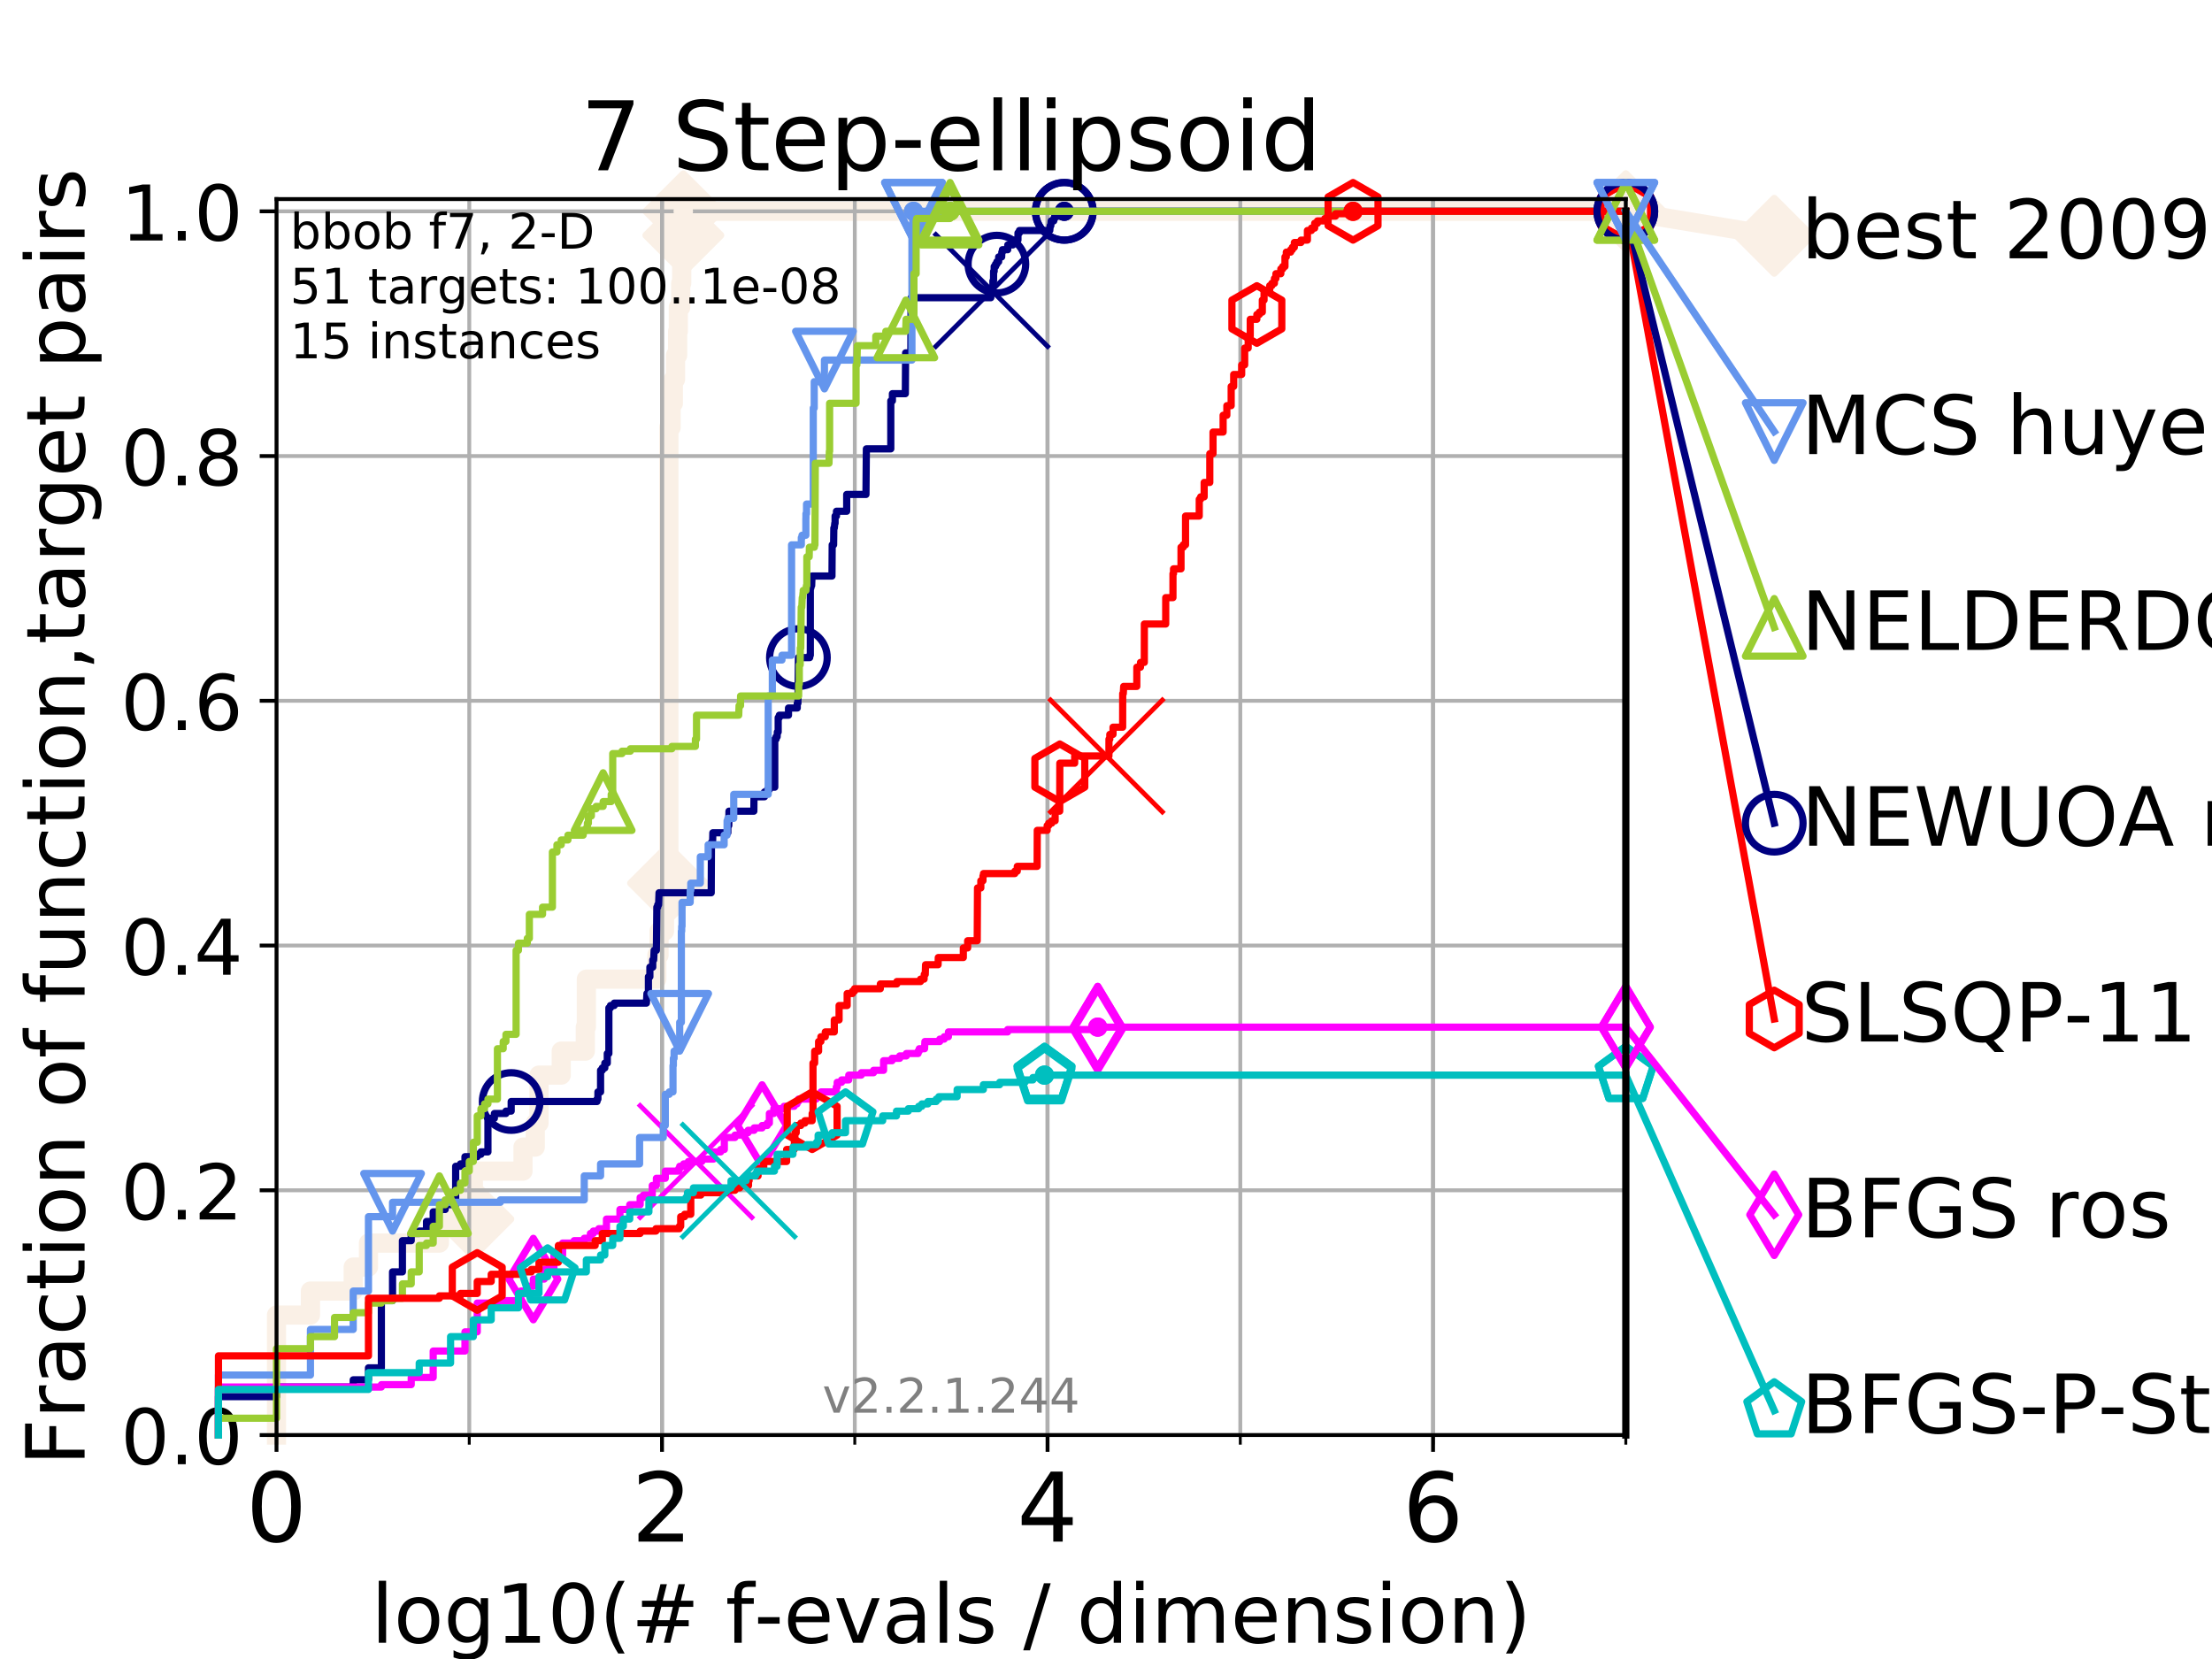 <?xml version="1.0" encoding="utf-8" standalone="no"?>
<!DOCTYPE svg PUBLIC "-//W3C//DTD SVG 1.1//EN"
  "http://www.w3.org/Graphics/SVG/1.1/DTD/svg11.dtd">
<!-- Created with matplotlib (https://matplotlib.org/) -->
<svg height="345.6pt" version="1.1" viewBox="0 0 460.8 345.6" width="460.8pt" xmlns="http://www.w3.org/2000/svg" xmlns:xlink="http://www.w3.org/1999/xlink">
 <defs>
  <style type="text/css">
*{stroke-linecap:butt;stroke-linejoin:round;}
  </style>
 </defs>
 <g id="figure_1">
  <g id="patch_1">
   <path d="M 0 345.6 
L 460.8 345.6 
L 460.8 0 
L 0 0 
z
" style="fill:#ffffff;"/>
  </g>
  <g id="axes_1">
   <g id="patch_2">
    <path d="M 57.6 298.944 
L 338.688 298.944 
L 338.688 41.472 
L 57.6 41.472 
z
" style="fill:#ffffff;"/>
   </g>
   <g id="line2d_1">
    <path d="M 57.6 298.944 
L 57.6 273.952 
L 64.671 273.952 
L 64.671 268.953 
L 73.579 268.953 
L 73.579 263.955 
L 76.759 263.955 
L 76.759 258.956 
L 91.535 258.956 
L 91.535 253.958 
L 98.606 253.958 
L 98.606 243.961 
L 108.949 243.961 
L 108.949 238.962 
L 111.506 238.962 
L 111.506 233.964 
L 112.281 233.964 
L 112.281 223.967 
L 116.914 223.967 
L 116.914 218.968 
L 121.931 218.968 
L 121.931 213.97 
L 122.148 213.97 
L 122.148 203.973 
L 136.832 203.973 
L 136.832 198.974 
L 137.29 198.974 
L 137.29 193.976 
L 138.426 193.976 
L 138.426 188.977 
L 139.172 188.977 
L 139.172 183.979 
L 139.334 183.979 
L 139.334 89.008 
L 139.809 89.008 
L 139.809 84.009 
L 140.272 84.009 
L 140.272 79.011 
L 140.723 79.011 
L 140.723 74.012 
L 141.163 74.012 
L 141.163 69.014 
L 141.307 69.014 
L 141.307 64.015 
L 141.802 64.015 
L 141.802 59.017 
L 142.01 59.017 
L 142.01 54.018 
L 142.216 54.018 
L 142.216 49.02 
L 142.352 49.02 
L 142.352 44.021 
L 338.688 44.021 
" style="fill:none;stroke:#faf0e6;stroke-linecap:square;stroke-width:4;"/>
   </g>
   <g id="line2d_2">
    <defs>
     <path d="M -0 7.778 
L 7.778 0 
L 0 -7.778 
L -7.778 -0 
z
" id="m799f2fefce" style="stroke:#faf0e6;stroke-linejoin:miter;stroke-width:1.5;"/>
    </defs>
    <g>
     <use style="fill:#faf0e6;stroke:#faf0e6;stroke-linejoin:miter;stroke-width:1.5;" x="98.606" xlink:href="#m799f2fefce" y="253.958"/>
     <use style="fill:#faf0e6;stroke:#faf0e6;stroke-linejoin:miter;stroke-width:1.5;" x="139.172" xlink:href="#m799f2fefce" y="183.979"/>
     <use style="fill:#faf0e6;stroke:#faf0e6;stroke-linejoin:miter;stroke-width:1.5;" x="142.352" xlink:href="#m799f2fefce" y="49.02"/>
     <use style="fill:#faf0e6;stroke:#faf0e6;stroke-linejoin:miter;stroke-width:1.5;" x="142.352" xlink:href="#m799f2fefce" y="44.021"/>
     <use style="fill:#faf0e6;stroke:#faf0e6;stroke-linejoin:miter;stroke-width:1.5;" x="338.688" xlink:href="#m799f2fefce" y="44.021"/>
    </g>
   </g>
   <g id="line2d_3">
    <path style="fill:none;stroke:#faf0e6;stroke-linecap:square;stroke-width:4;"/>
    <g/>
   </g>
   <g id="line2d_4">
    <path d="M 338.688 44.021 
L 369.608 49.12 
" style="fill:none;stroke:#faf0e6;stroke-linecap:square;stroke-width:4;"/>
    <g>
     <use style="fill:#faf0e6;stroke:#faf0e6;stroke-linejoin:miter;stroke-width:1.5;" x="338.688" xlink:href="#m799f2fefce" y="44.021"/>
     <use style="fill:#faf0e6;stroke:#faf0e6;stroke-linejoin:miter;stroke-width:1.5;" x="369.608" xlink:href="#m799f2fefce" y="49.12"/>
    </g>
   </g>
   <g id="matplotlib.axis_1">
    <g id="xtick_1">
     <g id="line2d_5">
      <path clip-path="url(#p4a76d1ebc4)" d="M 57.6 298.944 
L 57.6 41.472 
" style="fill:none;stroke:#b0b0b0;stroke-linecap:square;stroke-width:0.8;"/>
     </g>
     <g id="line2d_6">
      <defs>
       <path d="M 0 0 
L 0 3.5 
" id="m0230a3d009" style="stroke:#000000;stroke-width:0.8;"/>
      </defs>
      <g>
       <use style="stroke:#000000;stroke-width:0.8;" x="57.6" xlink:href="#m0230a3d009" y="298.944"/>
      </g>
     </g>
     <g id="text_1">
      <!-- 0 -->
      <defs>
       <path d="M 31.781 66.406 
Q 24.172 66.406 20.328 58.906 
Q 16.5 51.422 16.5 36.375 
Q 16.5 21.391 20.328 13.891 
Q 24.172 6.391 31.781 6.391 
Q 39.453 6.391 43.281 13.891 
Q 47.125 21.391 47.125 36.375 
Q 47.125 51.422 43.281 58.906 
Q 39.453 66.406 31.781 66.406 
z
M 31.781 74.219 
Q 44.047 74.219 50.516 64.516 
Q 56.984 54.828 56.984 36.375 
Q 56.984 17.969 50.516 8.266 
Q 44.047 -1.422 31.781 -1.422 
Q 19.531 -1.422 13.062 8.266 
Q 6.594 17.969 6.594 36.375 
Q 6.594 54.828 13.062 64.516 
Q 19.531 74.219 31.781 74.219 
z
" id="DejaVuSans-48"/>
      </defs>
      <g transform="translate(51.237 321.141)scale(0.2 -0.2)">
       <use xlink:href="#DejaVuSans-48"/>
      </g>
     </g>
    </g>
    <g id="xtick_2">
     <g id="line2d_7">
      <path clip-path="url(#p4a76d1ebc4)" d="M 137.911 298.944 
L 137.911 41.472 
" style="fill:none;stroke:#b0b0b0;stroke-linecap:square;stroke-width:0.8;"/>
     </g>
     <g id="line2d_8">
      <g>
       <use style="stroke:#000000;stroke-width:0.8;" x="137.911" xlink:href="#m0230a3d009" y="298.944"/>
      </g>
     </g>
     <g id="text_2">
      <!-- 2 -->
      <defs>
       <path d="M 19.188 8.297 
L 53.609 8.297 
L 53.609 0 
L 7.328 0 
L 7.328 8.297 
Q 12.938 14.109 22.625 23.891 
Q 32.328 33.688 34.812 36.531 
Q 39.547 41.844 41.422 45.531 
Q 43.312 49.219 43.312 52.781 
Q 43.312 58.594 39.234 62.25 
Q 35.156 65.922 28.609 65.922 
Q 23.969 65.922 18.812 64.312 
Q 13.672 62.703 7.812 59.422 
L 7.812 69.391 
Q 13.766 71.781 18.938 73 
Q 24.125 74.219 28.422 74.219 
Q 39.75 74.219 46.484 68.547 
Q 53.219 62.891 53.219 53.422 
Q 53.219 48.922 51.531 44.891 
Q 49.859 40.875 45.406 35.406 
Q 44.188 33.984 37.641 27.219 
Q 31.109 20.453 19.188 8.297 
z
" id="DejaVuSans-50"/>
      </defs>
      <g transform="translate(131.548 321.141)scale(0.2 -0.2)">
       <use xlink:href="#DejaVuSans-50"/>
      </g>
     </g>
    </g>
    <g id="xtick_3">
     <g id="line2d_9">
      <path clip-path="url(#p4a76d1ebc4)" d="M 218.222 298.944 
L 218.222 41.472 
" style="fill:none;stroke:#b0b0b0;stroke-linecap:square;stroke-width:0.8;"/>
     </g>
     <g id="line2d_10">
      <g>
       <use style="stroke:#000000;stroke-width:0.8;" x="218.222" xlink:href="#m0230a3d009" y="298.944"/>
      </g>
     </g>
     <g id="text_3">
      <!-- 4 -->
      <defs>
       <path d="M 37.797 64.312 
L 12.891 25.391 
L 37.797 25.391 
z
M 35.203 72.906 
L 47.609 72.906 
L 47.609 25.391 
L 58.016 25.391 
L 58.016 17.188 
L 47.609 17.188 
L 47.609 0 
L 37.797 0 
L 37.797 17.188 
L 4.891 17.188 
L 4.891 26.703 
z
" id="DejaVuSans-52"/>
      </defs>
      <g transform="translate(211.859 321.141)scale(0.2 -0.2)">
       <use xlink:href="#DejaVuSans-52"/>
      </g>
     </g>
    </g>
    <g id="xtick_4">
     <g id="line2d_11">
      <path clip-path="url(#p4a76d1ebc4)" d="M 298.533 298.944 
L 298.533 41.472 
" style="fill:none;stroke:#b0b0b0;stroke-linecap:square;stroke-width:0.8;"/>
     </g>
     <g id="line2d_12">
      <g>
       <use style="stroke:#000000;stroke-width:0.8;" x="298.533" xlink:href="#m0230a3d009" y="298.944"/>
      </g>
     </g>
     <g id="text_4">
      <!-- 6 -->
      <defs>
       <path d="M 33.016 40.375 
Q 26.375 40.375 22.484 35.828 
Q 18.609 31.297 18.609 23.391 
Q 18.609 15.531 22.484 10.953 
Q 26.375 6.391 33.016 6.391 
Q 39.656 6.391 43.531 10.953 
Q 47.406 15.531 47.406 23.391 
Q 47.406 31.297 43.531 35.828 
Q 39.656 40.375 33.016 40.375 
z
M 52.594 71.297 
L 52.594 62.312 
Q 48.875 64.062 45.094 64.984 
Q 41.312 65.922 37.594 65.922 
Q 27.828 65.922 22.672 59.328 
Q 17.531 52.734 16.797 39.406 
Q 19.672 43.656 24.016 45.922 
Q 28.375 48.188 33.594 48.188 
Q 44.578 48.188 50.953 41.516 
Q 57.328 34.859 57.328 23.391 
Q 57.328 12.156 50.688 5.359 
Q 44.047 -1.422 33.016 -1.422 
Q 20.359 -1.422 13.672 8.266 
Q 6.984 17.969 6.984 36.375 
Q 6.984 53.656 15.188 63.938 
Q 23.391 74.219 37.203 74.219 
Q 40.922 74.219 44.703 73.484 
Q 48.484 72.75 52.594 71.297 
z
" id="DejaVuSans-54"/>
      </defs>
      <g transform="translate(292.17 321.141)scale(0.2 -0.2)">
       <use xlink:href="#DejaVuSans-54"/>
      </g>
     </g>
    </g>
    <g id="xtick_5">
     <g id="line2d_13">
      <path clip-path="url(#p4a76d1ebc4)" d="M 57.6 298.944 
L 57.6 41.472 
" style="fill:none;stroke:#b0b0b0;stroke-linecap:square;stroke-width:0.8;"/>
     </g>
     <g id="line2d_14">
      <defs>
       <path d="M 0 0 
L 0 2 
" id="mbd24355430" style="stroke:#000000;stroke-width:0.6;"/>
      </defs>
      <g>
       <use style="stroke:#000000;stroke-width:0.6;" x="57.6" xlink:href="#mbd24355430" y="298.944"/>
      </g>
     </g>
    </g>
    <g id="xtick_6">
     <g id="line2d_15">
      <path clip-path="url(#p4a76d1ebc4)" d="M 97.755 298.944 
L 97.755 41.472 
" style="fill:none;stroke:#b0b0b0;stroke-linecap:square;stroke-width:0.8;"/>
     </g>
     <g id="line2d_16">
      <g>
       <use style="stroke:#000000;stroke-width:0.6;" x="97.755" xlink:href="#mbd24355430" y="298.944"/>
      </g>
     </g>
    </g>
    <g id="xtick_7">
     <g id="line2d_17">
      <path clip-path="url(#p4a76d1ebc4)" d="M 137.911 298.944 
L 137.911 41.472 
" style="fill:none;stroke:#b0b0b0;stroke-linecap:square;stroke-width:0.8;"/>
     </g>
     <g id="line2d_18">
      <g>
       <use style="stroke:#000000;stroke-width:0.6;" x="137.911" xlink:href="#mbd24355430" y="298.944"/>
      </g>
     </g>
    </g>
    <g id="xtick_8">
     <g id="line2d_19">
      <path clip-path="url(#p4a76d1ebc4)" d="M 178.066 298.944 
L 178.066 41.472 
" style="fill:none;stroke:#b0b0b0;stroke-linecap:square;stroke-width:0.8;"/>
     </g>
     <g id="line2d_20">
      <g>
       <use style="stroke:#000000;stroke-width:0.6;" x="178.066" xlink:href="#mbd24355430" y="298.944"/>
      </g>
     </g>
    </g>
    <g id="xtick_9">
     <g id="line2d_21">
      <path clip-path="url(#p4a76d1ebc4)" d="M 218.222 298.944 
L 218.222 41.472 
" style="fill:none;stroke:#b0b0b0;stroke-linecap:square;stroke-width:0.8;"/>
     </g>
     <g id="line2d_22">
      <g>
       <use style="stroke:#000000;stroke-width:0.6;" x="218.222" xlink:href="#mbd24355430" y="298.944"/>
      </g>
     </g>
    </g>
    <g id="xtick_10">
     <g id="line2d_23">
      <path clip-path="url(#p4a76d1ebc4)" d="M 258.377 298.944 
L 258.377 41.472 
" style="fill:none;stroke:#b0b0b0;stroke-linecap:square;stroke-width:0.8;"/>
     </g>
     <g id="line2d_24">
      <g>
       <use style="stroke:#000000;stroke-width:0.6;" x="258.377" xlink:href="#mbd24355430" y="298.944"/>
      </g>
     </g>
    </g>
    <g id="xtick_11">
     <g id="line2d_25">
      <path clip-path="url(#p4a76d1ebc4)" d="M 298.533 298.944 
L 298.533 41.472 
" style="fill:none;stroke:#b0b0b0;stroke-linecap:square;stroke-width:0.8;"/>
     </g>
     <g id="line2d_26">
      <g>
       <use style="stroke:#000000;stroke-width:0.6;" x="298.533" xlink:href="#mbd24355430" y="298.944"/>
      </g>
     </g>
    </g>
    <g id="xtick_12">
     <g id="line2d_27">
      <path clip-path="url(#p4a76d1ebc4)" d="M 338.688 298.944 
L 338.688 41.472 
" style="fill:none;stroke:#b0b0b0;stroke-linecap:square;stroke-width:0.8;"/>
     </g>
     <g id="line2d_28">
      <g>
       <use style="stroke:#000000;stroke-width:0.6;" x="338.688" xlink:href="#mbd24355430" y="298.944"/>
      </g>
     </g>
    </g>
    <g id="text_5">
     <!-- log10(# f-evals / dimension) -->
     <defs>
      <path d="M 9.422 75.984 
L 18.406 75.984 
L 18.406 0 
L 9.422 0 
z
" id="DejaVuSans-108"/>
      <path d="M 30.609 48.391 
Q 23.391 48.391 19.188 42.75 
Q 14.984 37.109 14.984 27.297 
Q 14.984 17.484 19.156 11.844 
Q 23.344 6.203 30.609 6.203 
Q 37.797 6.203 41.984 11.859 
Q 46.188 17.531 46.188 27.297 
Q 46.188 37.016 41.984 42.703 
Q 37.797 48.391 30.609 48.391 
z
M 30.609 56 
Q 42.328 56 49.016 48.375 
Q 55.719 40.766 55.719 27.297 
Q 55.719 13.875 49.016 6.219 
Q 42.328 -1.422 30.609 -1.422 
Q 18.844 -1.422 12.172 6.219 
Q 5.516 13.875 5.516 27.297 
Q 5.516 40.766 12.172 48.375 
Q 18.844 56 30.609 56 
z
" id="DejaVuSans-111"/>
      <path d="M 45.406 27.984 
Q 45.406 37.75 41.375 43.109 
Q 37.359 48.484 30.078 48.484 
Q 22.859 48.484 18.828 43.109 
Q 14.797 37.75 14.797 27.984 
Q 14.797 18.266 18.828 12.891 
Q 22.859 7.516 30.078 7.516 
Q 37.359 7.516 41.375 12.891 
Q 45.406 18.266 45.406 27.984 
z
M 54.391 6.781 
Q 54.391 -7.172 48.188 -13.984 
Q 42 -20.797 29.203 -20.797 
Q 24.469 -20.797 20.266 -20.094 
Q 16.062 -19.391 12.109 -17.922 
L 12.109 -9.188 
Q 16.062 -11.328 19.922 -12.344 
Q 23.781 -13.375 27.781 -13.375 
Q 36.625 -13.375 41.016 -8.766 
Q 45.406 -4.156 45.406 5.172 
L 45.406 9.625 
Q 42.625 4.781 38.281 2.391 
Q 33.938 0 27.875 0 
Q 17.828 0 11.672 7.656 
Q 5.516 15.328 5.516 27.984 
Q 5.516 40.672 11.672 48.328 
Q 17.828 56 27.875 56 
Q 33.938 56 38.281 53.609 
Q 42.625 51.219 45.406 46.391 
L 45.406 54.688 
L 54.391 54.688 
z
" id="DejaVuSans-103"/>
      <path d="M 12.406 8.297 
L 28.516 8.297 
L 28.516 63.922 
L 10.984 60.406 
L 10.984 69.391 
L 28.422 72.906 
L 38.281 72.906 
L 38.281 8.297 
L 54.391 8.297 
L 54.391 0 
L 12.406 0 
z
" id="DejaVuSans-49"/>
      <path d="M 31 75.875 
Q 24.469 64.656 21.281 53.656 
Q 18.109 42.672 18.109 31.391 
Q 18.109 20.125 21.312 9.062 
Q 24.516 -2 31 -13.188 
L 23.188 -13.188 
Q 15.875 -1.703 12.234 9.375 
Q 8.594 20.453 8.594 31.391 
Q 8.594 42.281 12.203 53.312 
Q 15.828 64.359 23.188 75.875 
z
" id="DejaVuSans-40"/>
      <path d="M 51.125 44 
L 36.922 44 
L 32.812 27.688 
L 47.125 27.688 
z
M 43.797 71.781 
L 38.719 51.516 
L 52.984 51.516 
L 58.109 71.781 
L 65.922 71.781 
L 60.891 51.516 
L 76.125 51.516 
L 76.125 44 
L 58.984 44 
L 54.984 27.688 
L 70.516 27.688 
L 70.516 20.219 
L 53.078 20.219 
L 48 0 
L 40.188 0 
L 45.219 20.219 
L 30.906 20.219 
L 25.875 0 
L 18.016 0 
L 23.094 20.219 
L 7.719 20.219 
L 7.719 27.688 
L 24.906 27.688 
L 29 44 
L 13.281 44 
L 13.281 51.516 
L 30.906 51.516 
L 35.891 71.781 
z
" id="DejaVuSans-35"/>
      <path id="DejaVuSans-32"/>
      <path d="M 37.109 75.984 
L 37.109 68.5 
L 28.516 68.5 
Q 23.688 68.5 21.797 66.547 
Q 19.922 64.594 19.922 59.516 
L 19.922 54.688 
L 34.719 54.688 
L 34.719 47.703 
L 19.922 47.703 
L 19.922 0 
L 10.891 0 
L 10.891 47.703 
L 2.297 47.703 
L 2.297 54.688 
L 10.891 54.688 
L 10.891 58.5 
Q 10.891 67.625 15.141 71.797 
Q 19.391 75.984 28.609 75.984 
z
" id="DejaVuSans-102"/>
      <path d="M 4.891 31.391 
L 31.203 31.391 
L 31.203 23.391 
L 4.891 23.391 
z
" id="DejaVuSans-45"/>
      <path d="M 56.203 29.594 
L 56.203 25.203 
L 14.891 25.203 
Q 15.484 15.922 20.484 11.062 
Q 25.484 6.203 34.422 6.203 
Q 39.594 6.203 44.453 7.469 
Q 49.312 8.734 54.109 11.281 
L 54.109 2.781 
Q 49.266 0.734 44.188 -0.344 
Q 39.109 -1.422 33.891 -1.422 
Q 20.797 -1.422 13.156 6.188 
Q 5.516 13.812 5.516 26.812 
Q 5.516 40.234 12.766 48.109 
Q 20.016 56 32.328 56 
Q 43.359 56 49.781 48.891 
Q 56.203 41.797 56.203 29.594 
z
M 47.219 32.234 
Q 47.125 39.594 43.094 43.984 
Q 39.062 48.391 32.422 48.391 
Q 24.906 48.391 20.391 44.141 
Q 15.875 39.891 15.188 32.172 
z
" id="DejaVuSans-101"/>
      <path d="M 2.984 54.688 
L 12.5 54.688 
L 29.594 8.797 
L 46.688 54.688 
L 56.203 54.688 
L 35.688 0 
L 23.484 0 
z
" id="DejaVuSans-118"/>
      <path d="M 34.281 27.484 
Q 23.391 27.484 19.188 25 
Q 14.984 22.516 14.984 16.5 
Q 14.984 11.719 18.141 8.906 
Q 21.297 6.109 26.703 6.109 
Q 34.188 6.109 38.703 11.406 
Q 43.219 16.703 43.219 25.484 
L 43.219 27.484 
z
M 52.203 31.203 
L 52.203 0 
L 43.219 0 
L 43.219 8.297 
Q 40.141 3.328 35.547 0.953 
Q 30.953 -1.422 24.312 -1.422 
Q 15.922 -1.422 10.953 3.297 
Q 6 8.016 6 15.922 
Q 6 25.141 12.172 29.828 
Q 18.359 34.516 30.609 34.516 
L 43.219 34.516 
L 43.219 35.406 
Q 43.219 41.609 39.141 45 
Q 35.062 48.391 27.688 48.391 
Q 23 48.391 18.547 47.266 
Q 14.109 46.141 10.016 43.891 
L 10.016 52.203 
Q 14.938 54.109 19.578 55.047 
Q 24.219 56 28.609 56 
Q 40.484 56 46.344 49.844 
Q 52.203 43.703 52.203 31.203 
z
" id="DejaVuSans-97"/>
      <path d="M 44.281 53.078 
L 44.281 44.578 
Q 40.484 46.531 36.375 47.5 
Q 32.281 48.484 27.875 48.484 
Q 21.188 48.484 17.844 46.438 
Q 14.5 44.391 14.5 40.281 
Q 14.5 37.156 16.891 35.375 
Q 19.281 33.594 26.516 31.984 
L 29.594 31.297 
Q 39.156 29.25 43.188 25.516 
Q 47.219 21.781 47.219 15.094 
Q 47.219 7.469 41.188 3.016 
Q 35.156 -1.422 24.609 -1.422 
Q 20.219 -1.422 15.453 -0.562 
Q 10.688 0.297 5.422 2 
L 5.422 11.281 
Q 10.406 8.688 15.234 7.391 
Q 20.062 6.109 24.812 6.109 
Q 31.156 6.109 34.562 8.281 
Q 37.984 10.453 37.984 14.406 
Q 37.984 18.062 35.516 20.016 
Q 33.062 21.969 24.703 23.781 
L 21.578 24.516 
Q 13.234 26.266 9.516 29.906 
Q 5.812 33.547 5.812 39.891 
Q 5.812 47.609 11.281 51.797 
Q 16.75 56 26.812 56 
Q 31.781 56 36.172 55.266 
Q 40.578 54.547 44.281 53.078 
z
" id="DejaVuSans-115"/>
      <path d="M 25.391 72.906 
L 33.688 72.906 
L 8.297 -9.281 
L 0 -9.281 
z
" id="DejaVuSans-47"/>
      <path d="M 45.406 46.391 
L 45.406 75.984 
L 54.391 75.984 
L 54.391 0 
L 45.406 0 
L 45.406 8.203 
Q 42.578 3.328 38.25 0.953 
Q 33.938 -1.422 27.875 -1.422 
Q 17.969 -1.422 11.734 6.484 
Q 5.516 14.406 5.516 27.297 
Q 5.516 40.188 11.734 48.094 
Q 17.969 56 27.875 56 
Q 33.938 56 38.25 53.625 
Q 42.578 51.266 45.406 46.391 
z
M 14.797 27.297 
Q 14.797 17.391 18.875 11.75 
Q 22.953 6.109 30.078 6.109 
Q 37.203 6.109 41.297 11.75 
Q 45.406 17.391 45.406 27.297 
Q 45.406 37.203 41.297 42.844 
Q 37.203 48.484 30.078 48.484 
Q 22.953 48.484 18.875 42.844 
Q 14.797 37.203 14.797 27.297 
z
" id="DejaVuSans-100"/>
      <path d="M 9.422 54.688 
L 18.406 54.688 
L 18.406 0 
L 9.422 0 
z
M 9.422 75.984 
L 18.406 75.984 
L 18.406 64.594 
L 9.422 64.594 
z
" id="DejaVuSans-105"/>
      <path d="M 52 44.188 
Q 55.375 50.25 60.062 53.125 
Q 64.75 56 71.094 56 
Q 79.641 56 84.281 50.016 
Q 88.922 44.047 88.922 33.016 
L 88.922 0 
L 79.891 0 
L 79.891 32.719 
Q 79.891 40.578 77.094 44.375 
Q 74.312 48.188 68.609 48.188 
Q 61.625 48.188 57.562 43.547 
Q 53.516 38.922 53.516 30.906 
L 53.516 0 
L 44.484 0 
L 44.484 32.719 
Q 44.484 40.625 41.703 44.406 
Q 38.922 48.188 33.109 48.188 
Q 26.219 48.188 22.156 43.531 
Q 18.109 38.875 18.109 30.906 
L 18.109 0 
L 9.078 0 
L 9.078 54.688 
L 18.109 54.688 
L 18.109 46.188 
Q 21.188 51.219 25.484 53.609 
Q 29.781 56 35.688 56 
Q 41.656 56 45.828 52.969 
Q 50 49.953 52 44.188 
z
" id="DejaVuSans-109"/>
      <path d="M 54.891 33.016 
L 54.891 0 
L 45.906 0 
L 45.906 32.719 
Q 45.906 40.484 42.875 44.328 
Q 39.844 48.188 33.797 48.188 
Q 26.516 48.188 22.312 43.547 
Q 18.109 38.922 18.109 30.906 
L 18.109 0 
L 9.078 0 
L 9.078 54.688 
L 18.109 54.688 
L 18.109 46.188 
Q 21.344 51.125 25.703 53.562 
Q 30.078 56 35.797 56 
Q 45.219 56 50.047 50.172 
Q 54.891 44.344 54.891 33.016 
z
" id="DejaVuSans-110"/>
      <path d="M 8.016 75.875 
L 15.828 75.875 
Q 23.141 64.359 26.781 53.312 
Q 30.422 42.281 30.422 31.391 
Q 30.422 20.453 26.781 9.375 
Q 23.141 -1.703 15.828 -13.188 
L 8.016 -13.188 
Q 14.5 -2 17.703 9.062 
Q 20.906 20.125 20.906 31.391 
Q 20.906 42.672 17.703 53.656 
Q 14.5 64.656 8.016 75.875 
z
" id="DejaVuSans-41"/>
     </defs>
     <g transform="translate(77.303 342.218)scale(0.17 -0.17)">
      <use xlink:href="#DejaVuSans-108"/>
      <use x="27.783" xlink:href="#DejaVuSans-111"/>
      <use x="88.965" xlink:href="#DejaVuSans-103"/>
      <use x="152.441" xlink:href="#DejaVuSans-49"/>
      <use x="216.064" xlink:href="#DejaVuSans-48"/>
      <use x="279.688" xlink:href="#DejaVuSans-40"/>
      <use x="318.701" xlink:href="#DejaVuSans-35"/>
      <use x="402.49" xlink:href="#DejaVuSans-32"/>
      <use x="434.277" xlink:href="#DejaVuSans-102"/>
      <use x="469.404" xlink:href="#DejaVuSans-45"/>
      <use x="505.488" xlink:href="#DejaVuSans-101"/>
      <use x="567.012" xlink:href="#DejaVuSans-118"/>
      <use x="626.191" xlink:href="#DejaVuSans-97"/>
      <use x="687.471" xlink:href="#DejaVuSans-108"/>
      <use x="715.254" xlink:href="#DejaVuSans-115"/>
      <use x="767.354" xlink:href="#DejaVuSans-32"/>
      <use x="799.141" xlink:href="#DejaVuSans-47"/>
      <use x="832.832" xlink:href="#DejaVuSans-32"/>
      <use x="864.619" xlink:href="#DejaVuSans-100"/>
      <use x="928.096" xlink:href="#DejaVuSans-105"/>
      <use x="955.879" xlink:href="#DejaVuSans-109"/>
      <use x="1053.291" xlink:href="#DejaVuSans-101"/>
      <use x="1114.814" xlink:href="#DejaVuSans-110"/>
      <use x="1178.193" xlink:href="#DejaVuSans-115"/>
      <use x="1230.293" xlink:href="#DejaVuSans-105"/>
      <use x="1258.076" xlink:href="#DejaVuSans-111"/>
      <use x="1319.258" xlink:href="#DejaVuSans-110"/>
      <use x="1382.637" xlink:href="#DejaVuSans-41"/>
     </g>
    </g>
   </g>
   <g id="matplotlib.axis_2">
    <g id="ytick_1">
     <g id="line2d_29">
      <path clip-path="url(#p4a76d1ebc4)" d="M 57.6 298.944 
L 338.688 298.944 
" style="fill:none;stroke:#b0b0b0;stroke-linecap:square;stroke-width:0.8;"/>
     </g>
     <g id="line2d_30">
      <defs>
       <path d="M 0 0 
L -3.5 0 
" id="m775c26b8e5" style="stroke:#000000;stroke-width:0.8;"/>
      </defs>
      <g>
       <use style="stroke:#000000;stroke-width:0.8;" x="57.6" xlink:href="#m775c26b8e5" y="298.944"/>
      </g>
     </g>
     <g id="text_6">
      <!-- 0.0 -->
      <defs>
       <path d="M 10.688 12.406 
L 21 12.406 
L 21 0 
L 10.688 0 
z
" id="DejaVuSans-46"/>
      </defs>
      <g transform="translate(25.155 305.023)scale(0.16 -0.16)">
       <use xlink:href="#DejaVuSans-48"/>
       <use x="63.623" xlink:href="#DejaVuSans-46"/>
       <use x="95.41" xlink:href="#DejaVuSans-48"/>
      </g>
     </g>
    </g>
    <g id="ytick_2">
     <g id="line2d_31">
      <path clip-path="url(#p4a76d1ebc4)" d="M 57.6 247.959 
L 338.688 247.959 
" style="fill:none;stroke:#b0b0b0;stroke-linecap:square;stroke-width:0.8;"/>
     </g>
     <g id="line2d_32">
      <g>
       <use style="stroke:#000000;stroke-width:0.8;" x="57.6" xlink:href="#m775c26b8e5" y="247.959"/>
      </g>
     </g>
     <g id="text_7">
      <!-- 0.2 -->
      <g transform="translate(25.155 254.038)scale(0.16 -0.16)">
       <use xlink:href="#DejaVuSans-48"/>
       <use x="63.623" xlink:href="#DejaVuSans-46"/>
       <use x="95.41" xlink:href="#DejaVuSans-50"/>
      </g>
     </g>
    </g>
    <g id="ytick_3">
     <g id="line2d_33">
      <path clip-path="url(#p4a76d1ebc4)" d="M 57.6 196.975 
L 338.688 196.975 
" style="fill:none;stroke:#b0b0b0;stroke-linecap:square;stroke-width:0.8;"/>
     </g>
     <g id="line2d_34">
      <g>
       <use style="stroke:#000000;stroke-width:0.8;" x="57.6" xlink:href="#m775c26b8e5" y="196.975"/>
      </g>
     </g>
     <g id="text_8">
      <!-- 0.4 -->
      <g transform="translate(25.155 203.054)scale(0.16 -0.16)">
       <use xlink:href="#DejaVuSans-48"/>
       <use x="63.623" xlink:href="#DejaVuSans-46"/>
       <use x="95.41" xlink:href="#DejaVuSans-52"/>
      </g>
     </g>
    </g>
    <g id="ytick_4">
     <g id="line2d_35">
      <path clip-path="url(#p4a76d1ebc4)" d="M 57.6 145.99 
L 338.688 145.99 
" style="fill:none;stroke:#b0b0b0;stroke-linecap:square;stroke-width:0.8;"/>
     </g>
     <g id="line2d_36">
      <g>
       <use style="stroke:#000000;stroke-width:0.8;" x="57.6" xlink:href="#m775c26b8e5" y="145.99"/>
      </g>
     </g>
     <g id="text_9">
      <!-- 0.6 -->
      <g transform="translate(25.155 152.069)scale(0.16 -0.16)">
       <use xlink:href="#DejaVuSans-48"/>
       <use x="63.623" xlink:href="#DejaVuSans-46"/>
       <use x="95.41" xlink:href="#DejaVuSans-54"/>
      </g>
     </g>
    </g>
    <g id="ytick_5">
     <g id="line2d_37">
      <path clip-path="url(#p4a76d1ebc4)" d="M 57.6 95.006 
L 338.688 95.006 
" style="fill:none;stroke:#b0b0b0;stroke-linecap:square;stroke-width:0.8;"/>
     </g>
     <g id="line2d_38">
      <g>
       <use style="stroke:#000000;stroke-width:0.8;" x="57.6" xlink:href="#m775c26b8e5" y="95.006"/>
      </g>
     </g>
     <g id="text_10">
      <!-- 0.8 -->
      <defs>
       <path d="M 31.781 34.625 
Q 24.75 34.625 20.719 30.859 
Q 16.703 27.094 16.703 20.516 
Q 16.703 13.922 20.719 10.156 
Q 24.75 6.391 31.781 6.391 
Q 38.812 6.391 42.859 10.172 
Q 46.922 13.969 46.922 20.516 
Q 46.922 27.094 42.891 30.859 
Q 38.875 34.625 31.781 34.625 
z
M 21.922 38.812 
Q 15.578 40.375 12.031 44.719 
Q 8.5 49.078 8.5 55.328 
Q 8.5 64.062 14.719 69.141 
Q 20.953 74.219 31.781 74.219 
Q 42.672 74.219 48.875 69.141 
Q 55.078 64.062 55.078 55.328 
Q 55.078 49.078 51.531 44.719 
Q 48 40.375 41.703 38.812 
Q 48.828 37.156 52.797 32.312 
Q 56.781 27.484 56.781 20.516 
Q 56.781 9.906 50.312 4.234 
Q 43.844 -1.422 31.781 -1.422 
Q 19.734 -1.422 13.25 4.234 
Q 6.781 9.906 6.781 20.516 
Q 6.781 27.484 10.781 32.312 
Q 14.797 37.156 21.922 38.812 
z
M 18.312 54.391 
Q 18.312 48.734 21.844 45.562 
Q 25.391 42.391 31.781 42.391 
Q 38.141 42.391 41.719 45.562 
Q 45.312 48.734 45.312 54.391 
Q 45.312 60.062 41.719 63.234 
Q 38.141 66.406 31.781 66.406 
Q 25.391 66.406 21.844 63.234 
Q 18.312 60.062 18.312 54.391 
z
" id="DejaVuSans-56"/>
      </defs>
      <g transform="translate(25.155 101.085)scale(0.16 -0.16)">
       <use xlink:href="#DejaVuSans-48"/>
       <use x="63.623" xlink:href="#DejaVuSans-46"/>
       <use x="95.41" xlink:href="#DejaVuSans-56"/>
      </g>
     </g>
    </g>
    <g id="ytick_6">
     <g id="line2d_39">
      <path clip-path="url(#p4a76d1ebc4)" d="M 57.6 44.021 
L 338.688 44.021 
" style="fill:none;stroke:#b0b0b0;stroke-linecap:square;stroke-width:0.8;"/>
     </g>
     <g id="line2d_40">
      <g>
       <use style="stroke:#000000;stroke-width:0.8;" x="57.6" xlink:href="#m775c26b8e5" y="44.021"/>
      </g>
     </g>
     <g id="text_11">
      <!-- 1.0 -->
      <g transform="translate(25.155 50.1)scale(0.16 -0.16)">
       <use xlink:href="#DejaVuSans-49"/>
       <use x="63.623" xlink:href="#DejaVuSans-46"/>
       <use x="95.41" xlink:href="#DejaVuSans-48"/>
      </g>
     </g>
    </g>
    <g id="text_12">
     <!-- Fraction of function,target pairs -->
     <defs>
      <path d="M 9.812 72.906 
L 51.703 72.906 
L 51.703 64.594 
L 19.672 64.594 
L 19.672 43.109 
L 48.578 43.109 
L 48.578 34.812 
L 19.672 34.812 
L 19.672 0 
L 9.812 0 
z
" id="DejaVuSans-70"/>
      <path d="M 41.109 46.297 
Q 39.594 47.172 37.812 47.578 
Q 36.031 48 33.891 48 
Q 26.266 48 22.188 43.047 
Q 18.109 38.094 18.109 28.812 
L 18.109 0 
L 9.078 0 
L 9.078 54.688 
L 18.109 54.688 
L 18.109 46.188 
Q 20.953 51.172 25.484 53.578 
Q 30.031 56 36.531 56 
Q 37.453 56 38.578 55.875 
Q 39.703 55.766 41.062 55.516 
z
" id="DejaVuSans-114"/>
      <path d="M 48.781 52.594 
L 48.781 44.188 
Q 44.969 46.297 41.141 47.344 
Q 37.312 48.391 33.406 48.391 
Q 24.656 48.391 19.812 42.844 
Q 14.984 37.312 14.984 27.297 
Q 14.984 17.281 19.812 11.734 
Q 24.656 6.203 33.406 6.203 
Q 37.312 6.203 41.141 7.25 
Q 44.969 8.297 48.781 10.406 
L 48.781 2.094 
Q 45.016 0.344 40.984 -0.531 
Q 36.969 -1.422 32.422 -1.422 
Q 20.062 -1.422 12.781 6.344 
Q 5.516 14.109 5.516 27.297 
Q 5.516 40.672 12.859 48.328 
Q 20.219 56 33.016 56 
Q 37.156 56 41.109 55.141 
Q 45.062 54.297 48.781 52.594 
z
" id="DejaVuSans-99"/>
      <path d="M 18.312 70.219 
L 18.312 54.688 
L 36.812 54.688 
L 36.812 47.703 
L 18.312 47.703 
L 18.312 18.016 
Q 18.312 11.328 20.141 9.422 
Q 21.969 7.516 27.594 7.516 
L 36.812 7.516 
L 36.812 0 
L 27.594 0 
Q 17.188 0 13.234 3.875 
Q 9.281 7.766 9.281 18.016 
L 9.281 47.703 
L 2.688 47.703 
L 2.688 54.688 
L 9.281 54.688 
L 9.281 70.219 
z
" id="DejaVuSans-116"/>
      <path d="M 8.5 21.578 
L 8.5 54.688 
L 17.484 54.688 
L 17.484 21.922 
Q 17.484 14.156 20.5 10.266 
Q 23.531 6.391 29.594 6.391 
Q 36.859 6.391 41.078 11.031 
Q 45.312 15.672 45.312 23.688 
L 45.312 54.688 
L 54.297 54.688 
L 54.297 0 
L 45.312 0 
L 45.312 8.406 
Q 42.047 3.422 37.719 1 
Q 33.406 -1.422 27.688 -1.422 
Q 18.266 -1.422 13.375 4.438 
Q 8.5 10.297 8.5 21.578 
z
M 31.109 56 
z
" id="DejaVuSans-117"/>
      <path d="M 11.719 12.406 
L 22.016 12.406 
L 22.016 4 
L 14.016 -11.625 
L 7.719 -11.625 
L 11.719 4 
z
" id="DejaVuSans-44"/>
      <path d="M 18.109 8.203 
L 18.109 -20.797 
L 9.078 -20.797 
L 9.078 54.688 
L 18.109 54.688 
L 18.109 46.391 
Q 20.953 51.266 25.266 53.625 
Q 29.594 56 35.594 56 
Q 45.562 56 51.781 48.094 
Q 58.016 40.188 58.016 27.297 
Q 58.016 14.406 51.781 6.484 
Q 45.562 -1.422 35.594 -1.422 
Q 29.594 -1.422 25.266 0.953 
Q 20.953 3.328 18.109 8.203 
z
M 48.688 27.297 
Q 48.688 37.203 44.609 42.844 
Q 40.531 48.484 33.406 48.484 
Q 26.266 48.484 22.188 42.844 
Q 18.109 37.203 18.109 27.297 
Q 18.109 17.391 22.188 11.75 
Q 26.266 6.109 33.406 6.109 
Q 40.531 6.109 44.609 11.75 
Q 48.688 17.391 48.688 27.297 
z
" id="DejaVuSans-112"/>
     </defs>
     <g transform="translate(17.62 305.347)rotate(-90)scale(0.17 -0.17)">
      <use xlink:href="#DejaVuSans-70"/>
      <use x="57.41" xlink:href="#DejaVuSans-114"/>
      <use x="98.523" xlink:href="#DejaVuSans-97"/>
      <use x="159.803" xlink:href="#DejaVuSans-99"/>
      <use x="214.783" xlink:href="#DejaVuSans-116"/>
      <use x="253.992" xlink:href="#DejaVuSans-105"/>
      <use x="281.775" xlink:href="#DejaVuSans-111"/>
      <use x="342.957" xlink:href="#DejaVuSans-110"/>
      <use x="406.336" xlink:href="#DejaVuSans-32"/>
      <use x="438.123" xlink:href="#DejaVuSans-111"/>
      <use x="499.305" xlink:href="#DejaVuSans-102"/>
      <use x="534.51" xlink:href="#DejaVuSans-32"/>
      <use x="566.297" xlink:href="#DejaVuSans-102"/>
      <use x="601.502" xlink:href="#DejaVuSans-117"/>
      <use x="664.881" xlink:href="#DejaVuSans-110"/>
      <use x="728.26" xlink:href="#DejaVuSans-99"/>
      <use x="783.24" xlink:href="#DejaVuSans-116"/>
      <use x="822.449" xlink:href="#DejaVuSans-105"/>
      <use x="850.232" xlink:href="#DejaVuSans-111"/>
      <use x="911.414" xlink:href="#DejaVuSans-110"/>
      <use x="974.793" xlink:href="#DejaVuSans-44"/>
      <use x="1006.58" xlink:href="#DejaVuSans-116"/>
      <use x="1045.789" xlink:href="#DejaVuSans-97"/>
      <use x="1107.068" xlink:href="#DejaVuSans-114"/>
      <use x="1148.166" xlink:href="#DejaVuSans-103"/>
      <use x="1211.643" xlink:href="#DejaVuSans-101"/>
      <use x="1273.166" xlink:href="#DejaVuSans-116"/>
      <use x="1312.375" xlink:href="#DejaVuSans-32"/>
      <use x="1344.162" xlink:href="#DejaVuSans-112"/>
      <use x="1407.639" xlink:href="#DejaVuSans-97"/>
      <use x="1468.918" xlink:href="#DejaVuSans-105"/>
      <use x="1496.701" xlink:href="#DejaVuSans-114"/>
      <use x="1537.814" xlink:href="#DejaVuSans-115"/>
     </g>
    </g>
   </g>
   <g id="line2d_41">
    <defs>
     <path d="M 0 1.5 
C 0.398 1.5 0.779 1.342 1.061 1.061 
C 1.342 0.779 1.5 0.398 1.5 0 
C 1.5 -0.398 1.342 -0.779 1.061 -1.061 
C 0.779 -1.342 0.398 -1.5 0 -1.5 
C -0.398 -1.5 -0.779 -1.342 -1.061 -1.061 
C -1.342 -0.779 -1.5 -0.398 -1.5 0 
C -1.5 0.398 -1.342 0.779 -1.061 1.061 
C -0.779 1.342 -0.398 1.5 0 1.5 
z
" id="m39234419a2" style="stroke:#faf0e6;"/>
    </defs>
    <g>
     <use style="fill:#faf0e6;stroke:#faf0e6;" x="142.352" xlink:href="#m39234419a2" y="44.021"/>
     <use style="fill:#faf0e6;stroke:#faf0e6;" x="142.352" xlink:href="#m39234419a2" y="44.021"/>
    </g>
   </g>
   <g id="line2d_42">
    <defs>
     <path d="M 0 1.5 
C 0.398 1.5 0.779 1.342 1.061 1.061 
C 1.342 0.779 1.5 0.398 1.5 0 
C 1.5 -0.398 1.342 -0.779 1.061 -1.061 
C 0.779 -1.342 0.398 -1.5 0 -1.5 
C -0.398 -1.5 -0.779 -1.342 -1.061 -1.061 
C -1.342 -0.779 -1.5 -0.398 -1.5 0 
C -1.5 0.398 -1.342 0.779 -1.061 1.061 
C -0.779 1.342 -0.398 1.5 0 1.5 
z
" id="mb2e3e5cf27" style="stroke:#000080;"/>
    </defs>
    <g>
     <use style="fill:#000080;stroke:#000080;" x="221.713" xlink:href="#mb2e3e5cf27" y="44.021"/>
     <use style="fill:#000080;stroke:#000080;" x="221.713" xlink:href="#mb2e3e5cf27" y="44.021"/>
    </g>
   </g>
   <g id="line2d_43">
    <path d="M 45.512 298.944 
L 45.512 290.946 
L 57.6 290.946 
L 57.6 288.947 
L 73.579 288.947 
L 73.579 287.447 
L 76.759 287.447 
L 76.759 284.948 
L 79.447 284.948 
L 79.447 270.952 
L 81.776 270.952 
L 81.776 264.954 
L 83.83 264.954 
L 83.83 258.456 
L 85.667 258.456 
L 85.667 256.957 
L 87.33 256.957 
L 87.33 256.457 
L 88.847 256.457 
L 88.847 254.457 
L 90.243 254.457 
L 90.243 252.458 
L 91.535 252.458 
L 91.535 251.958 
L 92.738 251.958 
L 92.738 250.959 
L 94.921 250.959 
L 94.921 242.961 
L 95.918 242.961 
L 95.918 242.461 
L 96.861 242.461 
L 96.861 240.962 
L 99.418 240.962 
L 99.418 240.462 
L 100.193 240.462 
L 100.193 239.962 
L 101.647 239.962 
L 101.647 232.964 
L 102.989 232.964 
L 102.989 231.964 
L 105.398 231.964 
L 105.398 231.464 
L 106.489 231.464 
L 106.489 229.465 
L 124.369 229.465 
L 124.369 228.965 
L 124.557 228.965 
L 124.557 227.466 
L 125.111 227.466 
L 125.111 222.967 
L 125.471 222.967 
L 125.471 222.467 
L 125.996 222.467 
L 125.996 221.467 
L 126.507 221.467 
L 126.507 219.468 
L 126.839 219.468 
L 126.839 209.971 
L 127.165 209.971 
L 127.165 209.471 
L 127.954 209.471 
L 127.954 208.971 
L 134.661 208.971 
L 134.766 206.972 
L 135.077 206.972 
L 135.077 203.473 
L 135.382 203.473 
L 135.382 201.474 
L 135.976 201.474 
L 135.976 199.974 
L 136.17 199.974 
L 136.266 197.975 
L 136.739 197.975 
L 136.832 188.977 
L 137.016 188.977 
L 137.016 188.477 
L 137.199 188.477 
L 137.29 185.978 
L 148.161 185.978 
L 148.21 175.481 
L 148.45 175.481 
L 148.497 173.482 
L 151.621 173.482 
L 151.621 171.982 
L 151.819 171.982 
L 151.858 168.983 
L 157.041 168.983 
L 157.07 165.984 
L 159.253 165.984 
L 159.253 164.985 
L 159.858 164.985 
L 159.858 164.485 
L 160.274 164.485 
L 160.274 163.985 
L 161.398 163.985 
L 161.398 153.988 
L 161.668 153.988 
L 161.668 153.488 
L 161.89 153.488 
L 161.934 152.488 
L 162.109 152.488 
L 162.109 149.489 
L 162.346 149.489 
L 162.346 148.989 
L 164.257 148.989 
L 164.257 147.49 
L 166.083 147.49 
L 166.083 146.49 
L 166.221 146.49 
L 166.324 136.993 
L 168.672 136.993 
L 168.672 136.493 
L 168.806 136.493 
L 168.806 122.497 
L 168.924 122.497 
L 168.924 121.998 
L 169.085 121.998 
L 169.158 119.998 
L 173.315 119.998 
L 173.36 113.5 
L 173.655 113.5 
L 173.7 110.001 
L 173.8 110.001 
L 173.9 109.002 
L 173.966 109.002 
L 173.966 107.502 
L 174.251 107.502 
L 174.251 106.502 
L 176.383 106.502 
L 176.383 103.003 
L 180.397 103.003 
L 180.481 93.506 
L 185.568 93.506 
L 185.568 83.509 
L 185.905 83.509 
L 185.905 82.01 
L 188.6 82.01 
L 188.657 73.512 
L 189.74 73.512 
L 189.793 62.016 
L 206.405 62.016 
L 206.419 61.016 
L 206.558 61.016 
L 206.558 60.516 
L 206.705 60.516 
L 206.705 60.016 
L 206.838 60.016 
L 206.838 58.517 
L 206.973 58.517 
L 206.986 56.517 
L 207.107 56.517 
L 207.107 55.518 
L 207.392 55.518 
L 207.392 55.018 
L 207.67 55.018 
L 207.67 54.518 
L 208.038 54.518 
L 208.041 53.518 
L 208.666 53.518 
L 208.695 52.519 
L 208.823 52.519 
L 208.823 52.019 
L 209.922 52.019 
L 209.938 51.019 
L 210.995 51.019 
L 210.995 50.019 
L 212.059 50.019 
L 212.065 48.52 
L 212.363 48.52 
L 212.363 48.02 
L 218.69 48.02 
L 218.767 47.02 
L 218.905 47.02 
L 218.979 46.021 
L 219.518 46.021 
L 219.518 45.521 
L 219.715 45.521 
L 219.715 45.021 
L 221.357 45.021 
L 221.357 44.521 
L 221.713 44.521 
L 221.713 44.021 
L 338.688 44.021 
L 338.688 44.021 
" style="fill:none;stroke:#000080;stroke-linecap:square;stroke-width:1.5;"/>
   </g>
   <g id="line2d_44">
    <defs>
     <path d="M 0 6 
C 1.591 6 3.117 5.368 4.243 4.243 
C 5.368 3.117 6 1.591 6 0 
C 6 -1.591 5.368 -3.117 4.243 -4.243 
C 3.117 -5.368 1.591 -6 0 -6 
C -1.591 -6 -3.117 -5.368 -4.243 -4.243 
C -5.368 -3.117 -6 -1.591 -6 0 
C -6 1.591 -5.368 3.117 -4.243 4.243 
C -3.117 5.368 -1.591 6 0 6 
z
" id="meefca1d9ea" style="stroke:#000080;stroke-width:1.5;"/>
    </defs>
    <g>
     <use style="fill-opacity:0;stroke:#000080;stroke-width:1.5;" x="106.489" xlink:href="#meefca1d9ea" y="229.465"/>
     <use style="fill-opacity:0;stroke:#000080;stroke-width:1.5;" x="166.324" xlink:href="#meefca1d9ea" y="136.993"/>
     <use style="fill-opacity:0;stroke:#000080;stroke-width:1.5;" x="207.67" xlink:href="#meefca1d9ea" y="55.018"/>
     <use style="fill-opacity:0;stroke:#000080;stroke-width:1.5;" x="221.713" xlink:href="#meefca1d9ea" y="44.021"/>
     <use style="fill-opacity:0;stroke:#000080;stroke-width:1.5;" x="221.713" xlink:href="#meefca1d9ea" y="44.021"/>
     <use style="fill-opacity:0;stroke:#000080;stroke-width:1.5;" x="338.688" xlink:href="#meefca1d9ea" y="44.021"/>
    </g>
   </g>
   <g id="line2d_45">
    <path style="fill:none;stroke:#000080;stroke-linecap:square;stroke-width:1.5;"/>
    <g/>
   </g>
   <g id="line2d_46">
    <path clip-path="url(#p4a76d1ebc4)" d="M 206.587 60.516 
" style="fill:none;stroke:#000080;stroke-linecap:square;stroke-width:1.5;"/>
    <defs>
     <path d="M -12 12 
L 12 -12 
M -12 -12 
L 12 12 
" id="m5381022966" style="stroke:#000080;"/>
    </defs>
    <g clip-path="url(#p4a76d1ebc4)">
     <use style="fill:#000080;stroke:#000080;" x="206.587" xlink:href="#m5381022966" y="60.516"/>
    </g>
   </g>
   <g id="line2d_47">
    <defs>
     <path d="M 0 1.5 
C 0.398 1.5 0.779 1.342 1.061 1.061 
C 1.342 0.779 1.5 0.398 1.5 0 
C 1.5 -0.398 1.342 -0.779 1.061 -1.061 
C 0.779 -1.342 0.398 -1.5 0 -1.5 
C -0.398 -1.5 -0.779 -1.342 -1.061 -1.061 
C -1.342 -0.779 -1.5 -0.398 -1.5 0 
C -1.5 0.398 -1.342 0.779 -1.061 1.061 
C -0.779 1.342 -0.398 1.5 0 1.5 
z
" id="ma94db18816" style="stroke:#ff00ff;"/>
    </defs>
    <g>
     <use style="fill:#ff00ff;stroke:#ff00ff;" x="228.675" xlink:href="#ma94db18816" y="213.97"/>
     <use style="fill:#ff00ff;stroke:#ff00ff;" x="228.675" xlink:href="#ma94db18816" y="213.97"/>
    </g>
   </g>
   <g id="line2d_48">
    <path d="M 45.512 298.944 
L 45.512 288.947 
L 79.447 288.947 
L 79.447 288.447 
L 85.667 288.447 
L 85.667 286.948 
L 90.243 286.948 
L 90.243 281.449 
L 96.861 281.449 
L 96.861 277.451 
L 99.418 277.451 
L 99.418 271.452 
L 103.623 271.452 
L 103.623 270.952 
L 108.484 270.952 
L 108.484 268.953 
L 109.843 268.953 
L 109.843 267.953 
L 111.105 267.953 
L 111.105 266.454 
L 113.383 266.454 
L 113.383 264.454 
L 115.397 264.454 
L 115.397 261.455 
L 117.203 261.455 
L 117.203 258.956 
L 119.603 258.956 
L 119.603 258.456 
L 121.712 258.456 
L 121.712 257.956 
L 122.989 257.956 
L 122.989 256.957 
L 123.594 256.957 
L 123.594 256.457 
L 124.744 256.457 
L 124.744 255.957 
L 126.338 255.957 
L 126.338 253.958 
L 129.147 253.958 
L 129.147 251.958 
L 131.185 251.958 
L 131.185 250.959 
L 133.353 250.959 
L 133.353 249.459 
L 134.019 249.459 
L 134.019 248.959 
L 135.879 248.959 
L 135.879 246.96 
L 136.739 246.96 
L 136.739 245.46 
L 138.595 245.46 
L 138.595 243.961 
L 141.379 243.961 
L 141.379 243.461 
L 141.592 243.461 
L 141.592 242.961 
L 142.419 242.961 
L 142.419 242.461 
L 143.401 242.461 
L 143.401 241.961 
L 146.216 241.961 
L 146.216 241.461 
L 148.639 241.461 
L 148.639 239.962 
L 150.129 239.962 
L 150.129 239.462 
L 150.891 239.462 
L 150.891 236.963 
L 153.106 236.963 
L 153.106 236.463 
L 154.167 236.463 
L 154.167 235.963 
L 155.836 235.963 
L 155.836 235.463 
L 157.099 235.463 
L 157.099 234.963 
L 158.758 234.963 
L 158.758 234.464 
L 159.833 234.464 
L 159.833 233.964 
L 160.274 233.964 
L 160.274 231.964 
L 161.192 231.964 
L 161.192 230.965 
L 163.328 230.965 
L 163.328 230.465 
L 165.447 230.465 
L 165.447 229.965 
L 166.031 229.965 
L 166.031 229.465 
L 166.341 229.465 
L 166.341 228.965 
L 170.023 228.965 
L 170.023 228.465 
L 170.833 228.465 
L 170.833 227.966 
L 171.03 227.966 
L 171.03 227.466 
L 174.207 227.466 
L 174.207 226.466 
L 174.402 226.466 
L 174.402 225.466 
L 175.314 225.466 
L 175.314 224.966 
L 176.81 224.966 
L 176.81 223.967 
L 179.417 223.967 
L 179.417 223.467 
L 181.979 223.467 
L 181.979 222.967 
L 184.064 222.967 
L 184.064 220.968 
L 185.827 220.968 
L 185.827 220.468 
L 187.427 220.468 
L 187.427 219.968 
L 188.809 219.968 
L 188.809 219.468 
L 191.257 219.468 
L 191.257 218.968 
L 191.5 218.968 
L 191.5 218.468 
L 192.603 218.468 
L 192.671 216.969 
L 195.774 216.969 
L 195.774 216.469 
L 196.697 216.469 
L 196.697 215.969 
L 197.573 215.969 
L 197.573 214.969 
L 209.915 214.969 
L 209.915 214.47 
L 228.675 214.47 
L 228.675 213.97 
L 338.688 213.97 
L 338.688 213.97 
" style="fill:none;stroke:#ff00ff;stroke-linecap:square;stroke-width:1.5;"/>
   </g>
   <g id="line2d_49">
    <defs>
     <path d="M -0 8.485 
L 5.091 0 
L 0 -8.485 
L -5.091 -0 
z
" id="m5db26db93e" style="stroke:#ff00ff;stroke-linejoin:miter;stroke-width:1.5;"/>
    </defs>
    <g>
     <use style="fill-opacity:0;stroke:#ff00ff;stroke-linejoin:miter;stroke-width:1.5;" x="111.105" xlink:href="#m5db26db93e" y="266.454"/>
     <use style="fill-opacity:0;stroke:#ff00ff;stroke-linejoin:miter;stroke-width:1.5;" x="158.758" xlink:href="#m5db26db93e" y="234.464"/>
     <use style="fill-opacity:0;stroke:#ff00ff;stroke-linejoin:miter;stroke-width:1.5;" x="228.675" xlink:href="#m5db26db93e" y="214.47"/>
     <use style="fill-opacity:0;stroke:#ff00ff;stroke-linejoin:miter;stroke-width:1.5;" x="228.675" xlink:href="#m5db26db93e" y="213.97"/>
     <use style="fill-opacity:0;stroke:#ff00ff;stroke-linejoin:miter;stroke-width:1.5;" x="228.675" xlink:href="#m5db26db93e" y="213.97"/>
     <use style="fill-opacity:0;stroke:#ff00ff;stroke-linejoin:miter;stroke-width:1.5;" x="338.688" xlink:href="#m5db26db93e" y="213.97"/>
    </g>
   </g>
   <g id="line2d_50">
    <path style="fill:none;stroke:#ff00ff;stroke-linecap:square;stroke-width:1.5;"/>
    <g/>
   </g>
   <g id="line2d_51">
    <path clip-path="url(#p4a76d1ebc4)" d="M 144.982 241.961 
" style="fill:none;stroke:#ff00ff;stroke-linecap:square;stroke-width:1.5;"/>
    <defs>
     <path d="M -12 12 
L 12 -12 
M -12 -12 
L 12 12 
" id="mc8a57c285c" style="stroke:#ff00ff;"/>
    </defs>
    <g clip-path="url(#p4a76d1ebc4)">
     <use style="fill:#ff00ff;stroke:#ff00ff;" x="144.982" xlink:href="#mc8a57c285c" y="241.961"/>
    </g>
   </g>
   <g id="line2d_52">
    <defs>
     <path d="M 0 1.5 
C 0.398 1.5 0.779 1.342 1.061 1.061 
C 1.342 0.779 1.5 0.398 1.5 0 
C 1.5 -0.398 1.342 -0.779 1.061 -1.061 
C 0.779 -1.342 0.398 -1.5 0 -1.5 
C -0.398 -1.5 -0.779 -1.342 -1.061 -1.061 
C -1.342 -0.779 -1.5 -0.398 -1.5 0 
C -1.5 0.398 -1.342 0.779 -1.061 1.061 
C -0.779 1.342 -0.398 1.5 0 1.5 
z
" id="m871fdd2e27" style="stroke:#6495ed;"/>
    </defs>
    <g>
     <use style="fill:#6495ed;stroke:#6495ed;" x="190.298" xlink:href="#m871fdd2e27" y="44.021"/>
     <use style="fill:#6495ed;stroke:#6495ed;" x="190.298" xlink:href="#m871fdd2e27" y="44.021"/>
    </g>
   </g>
   <g id="line2d_53">
    <path d="M 45.512 298.944 
L 45.512 286.448 
L 64.671 286.448 
L 64.671 276.951 
L 73.579 276.951 
L 73.579 268.953 
L 76.759 268.953 
L 76.759 253.458 
L 81.776 253.458 
L 81.776 250.459 
L 104.235 250.459 
L 104.235 249.959 
L 121.712 249.959 
L 121.712 244.96 
L 125.111 244.96 
L 125.111 242.461 
L 133.239 242.461 
L 133.239 236.963 
L 138.171 236.963 
L 138.171 234.464 
L 138.595 234.464 
L 138.595 227.966 
L 139.414 227.966 
L 139.414 227.466 
L 140.196 227.466 
L 140.196 221.967 
L 140.272 221.967 
L 140.272 220.468 
L 140.424 220.468 
L 140.424 218.968 
L 141.09 218.968 
L 141.09 217.469 
L 141.592 217.469 
L 141.592 212.97 
L 141.941 212.97 
L 141.941 193.976 
L 142.01 193.976 
L 142.01 192.976 
L 142.079 192.976 
L 142.079 187.978 
L 143.779 187.978 
L 143.779 185.478 
L 143.903 185.478 
L 143.903 183.979 
L 145.888 183.979 
L 145.888 178.48 
L 147.52 178.48 
L 147.52 175.981 
L 150.85 175.981 
L 150.85 173.982 
L 151.462 173.982 
L 151.462 170.983 
L 151.621 170.983 
L 151.621 170.483 
L 152.848 170.483 
L 152.848 165.484 
L 160.03 165.484 
L 160.03 144.991 
L 160.891 144.991 
L 160.891 137.493 
L 162.896 137.493 
L 162.896 136.493 
L 164.899 136.493 
L 164.899 113.5 
L 166.929 113.5 
L 166.929 112.001 
L 167.077 112.001 
L 167.077 111.501 
L 167.877 111.501 
L 167.877 108.002 
L 167.892 108.002 
L 167.892 107.002 
L 168.017 107.002 
L 168.017 105.003 
L 169.418 105.003 
L 169.418 85.009 
L 169.617 85.009 
L 169.617 79.51 
L 171.721 79.51 
L 171.721 77.511 
L 171.746 77.511 
L 171.746 75.012 
L 189.975 75.012 
L 189.975 47.52 
L 190.049 47.52 
L 190.049 46.52 
L 190.132 46.52 
L 190.132 46.021 
L 190.228 46.021 
L 190.228 45.021 
L 190.298 45.021 
L 190.298 44.021 
L 338.688 44.021 
" style="fill:none;stroke:#6495ed;stroke-linecap:square;stroke-width:1.5;"/>
   </g>
   <g id="line2d_54">
    <defs>
     <path d="M -0 6 
L 6 -6 
L -6 -6 
z
" id="m644672652d" style="stroke:#6495ed;stroke-linejoin:miter;stroke-width:1.5;"/>
    </defs>
    <g>
     <use style="fill-opacity:0;stroke:#6495ed;stroke-linejoin:miter;stroke-width:1.5;" x="81.776" xlink:href="#m644672652d" y="250.459"/>
     <use style="fill-opacity:0;stroke:#6495ed;stroke-linejoin:miter;stroke-width:1.5;" x="141.592" xlink:href="#m644672652d" y="212.97"/>
     <use style="fill-opacity:0;stroke:#6495ed;stroke-linejoin:miter;stroke-width:1.5;" x="171.746" xlink:href="#m644672652d" y="75.012"/>
     <use style="fill-opacity:0;stroke:#6495ed;stroke-linejoin:miter;stroke-width:1.5;" x="190.298" xlink:href="#m644672652d" y="44.021"/>
     <use style="fill-opacity:0;stroke:#6495ed;stroke-linejoin:miter;stroke-width:1.5;" x="190.298" xlink:href="#m644672652d" y="44.021"/>
     <use style="fill-opacity:0;stroke:#6495ed;stroke-linejoin:miter;stroke-width:1.5;" x="338.688" xlink:href="#m644672652d" y="44.021"/>
    </g>
   </g>
   <g id="line2d_55">
    <path style="fill:none;stroke:#6495ed;stroke-linecap:square;stroke-width:1.5;"/>
    <g/>
   </g>
   <g id="line2d_56">
    <defs>
     <path d="M 0 1.5 
C 0.398 1.5 0.779 1.342 1.061 1.061 
C 1.342 0.779 1.5 0.398 1.5 0 
C 1.5 -0.398 1.342 -0.779 1.061 -1.061 
C 0.779 -1.342 0.398 -1.5 0 -1.5 
C -0.398 -1.5 -0.779 -1.342 -1.061 -1.061 
C -1.342 -0.779 -1.5 -0.398 -1.5 0 
C -1.5 0.398 -1.342 0.779 -1.061 1.061 
C -0.779 1.342 -0.398 1.5 0 1.5 
z
" id="m16af934d9b" style="stroke:#9acd32;"/>
    </defs>
    <g>
     <use style="fill:#9acd32;stroke:#9acd32;" x="197.915" xlink:href="#m16af934d9b" y="44.021"/>
     <use style="fill:#9acd32;stroke:#9acd32;" x="197.915" xlink:href="#m16af934d9b" y="44.021"/>
    </g>
   </g>
   <g id="line2d_57">
    <path d="M 45.512 298.944 
L 45.512 295.445 
L 57.6 295.445 
L 57.6 280.949 
L 64.671 280.949 
L 64.671 278.45 
L 69.688 278.45 
L 69.688 274.451 
L 73.579 274.451 
L 73.579 273.452 
L 76.759 273.452 
L 76.759 271.452 
L 79.447 271.452 
L 79.447 270.952 
L 81.776 270.952 
L 81.776 270.453 
L 83.83 270.453 
L 83.83 267.454 
L 85.667 267.454 
L 85.667 264.954 
L 87.33 264.954 
L 87.33 259.456 
L 88.847 259.456 
L 88.847 258.956 
L 90.243 258.956 
L 90.243 255.457 
L 91.535 255.457 
L 91.535 250.959 
L 92.738 250.959 
L 92.738 249.959 
L 93.864 249.959 
L 93.864 248.459 
L 94.921 248.459 
L 94.921 247.959 
L 95.918 247.959 
L 95.918 246.46 
L 96.861 246.46 
L 96.861 243.961 
L 97.755 243.961 
L 97.755 241.961 
L 98.606 241.961 
L 98.606 237.962 
L 99.418 237.962 
L 99.418 232.464 
L 100.193 232.464 
L 100.193 230.965 
L 100.935 230.965 
L 100.935 229.965 
L 101.647 229.965 
L 101.647 228.965 
L 103.623 228.965 
L 103.623 218.468 
L 104.826 218.468 
L 104.826 216.969 
L 105.398 216.969 
L 105.398 215.469 
L 107.515 215.469 
L 107.515 197.975 
L 108.006 197.975 
L 108.006 196.475 
L 109.843 196.475 
L 109.843 195.475 
L 110.274 195.475 
L 110.274 190.477 
L 113.023 190.477 
L 113.023 188.977 
L 115.077 188.977 
L 115.077 177.481 
L 116.02 177.481 
L 116.02 175.981 
L 116.914 175.981 
L 116.914 174.982 
L 118.31 174.982 
L 118.31 173.982 
L 121.49 173.982 
L 121.49 172.982 
L 122.148 172.982 
L 122.148 172.482 
L 122.362 172.482 
L 122.362 171.483 
L 122.573 171.483 
L 122.573 169.983 
L 123.193 169.983 
L 123.193 168.484 
L 124.178 168.484 
L 124.178 167.984 
L 125.648 167.984 
L 125.648 166.984 
L 127.326 166.984 
L 127.326 165.484 
L 127.643 165.484 
L 127.643 156.987 
L 129.574 156.987 
L 129.574 156.487 
L 131.313 156.487 
L 131.313 155.987 
L 139.965 155.987 
L 139.965 155.487 
L 144.865 155.487 
L 144.865 153.988 
L 145.098 153.988 
L 145.098 148.989 
L 153.89 148.989 
L 153.96 146.99 
L 154.27 146.99 
L 154.27 144.991 
L 166.375 144.991 
L 166.392 142.491 
L 166.511 142.491 
L 166.511 138.493 
L 166.696 138.493 
L 166.713 134.994 
L 166.813 134.994 
L 166.912 126.496 
L 167.027 126.496 
L 167.126 124.497 
L 167.191 124.497 
L 167.288 123.497 
L 167.32 123.497 
L 167.32 122.997 
L 167.908 122.997 
L 167.986 121.998 
L 168.079 121.998 
L 168.079 115.999 
L 168.567 115.999 
L 168.612 114 
L 169.645 114 
L 169.645 113.5 
L 169.772 113.5 
L 169.842 96.505 
L 172.697 96.505 
L 172.768 94.006 
L 172.827 94.006 
L 172.827 84.009 
L 178.335 84.009 
L 178.335 76.012 
L 178.505 76.012 
L 178.607 72.013 
L 182.446 72.013 
L 182.446 70.013 
L 184.528 70.013 
L 184.528 69.014 
L 188.672 69.014 
L 188.752 66.514 
L 190.392 66.514 
L 190.392 57.017 
L 190.847 57.017 
L 190.847 46.021 
L 190.959 46.021 
L 190.959 45.521 
L 197.906 45.521 
L 197.915 44.021 
L 338.688 44.021 
L 338.688 44.021 
" style="fill:none;stroke:#9acd32;stroke-linecap:square;stroke-width:1.5;"/>
   </g>
   <g id="line2d_58">
    <defs>
     <path d="M 0 -6 
L -6 6 
L 6 6 
z
" id="mb520c1c7b1" style="stroke:#9acd32;stroke-linejoin:miter;stroke-width:1.5;"/>
    </defs>
    <g>
     <use style="fill-opacity:0;stroke:#9acd32;stroke-linejoin:miter;stroke-width:1.5;" x="91.535" xlink:href="#mb520c1c7b1" y="250.959"/>
     <use style="fill-opacity:0;stroke:#9acd32;stroke-linejoin:miter;stroke-width:1.5;" x="125.648" xlink:href="#mb520c1c7b1" y="166.984"/>
     <use style="fill-opacity:0;stroke:#9acd32;stroke-linejoin:miter;stroke-width:1.5;" x="188.7" xlink:href="#mb520c1c7b1" y="68.514"/>
     <use style="fill-opacity:0;stroke:#9acd32;stroke-linejoin:miter;stroke-width:1.5;" x="197.915" xlink:href="#mb520c1c7b1" y="45.021"/>
     <use style="fill-opacity:0;stroke:#9acd32;stroke-linejoin:miter;stroke-width:1.5;" x="197.915" xlink:href="#mb520c1c7b1" y="44.021"/>
     <use style="fill-opacity:0;stroke:#9acd32;stroke-linejoin:miter;stroke-width:1.5;" x="338.688" xlink:href="#mb520c1c7b1" y="44.021"/>
    </g>
   </g>
   <g id="line2d_59">
    <path style="fill:none;stroke:#9acd32;stroke-linecap:square;stroke-width:1.5;"/>
    <g/>
   </g>
   <g id="line2d_60">
    <defs>
     <path d="M 0 1.5 
C 0.398 1.5 0.779 1.342 1.061 1.061 
C 1.342 0.779 1.5 0.398 1.5 0 
C 1.5 -0.398 1.342 -0.779 1.061 -1.061 
C 0.779 -1.342 0.398 -1.5 0 -1.5 
C -0.398 -1.5 -0.779 -1.342 -1.061 -1.061 
C -1.342 -0.779 -1.5 -0.398 -1.5 0 
C -1.5 0.398 -1.342 0.779 -1.061 1.061 
C -0.779 1.342 -0.398 1.5 0 1.5 
z
" id="m397f0077c7" style="stroke:#ff0000;"/>
    </defs>
    <g>
     <use style="fill:#ff0000;stroke:#ff0000;" x="281.867" xlink:href="#m397f0077c7" y="44.021"/>
     <use style="fill:#ff0000;stroke:#ff0000;" x="281.867" xlink:href="#m397f0077c7" y="44.021"/>
    </g>
   </g>
   <g id="line2d_61">
    <path d="M 45.512 298.944 
L 45.512 282.449 
L 76.759 282.449 
L 76.759 270.453 
L 91.535 270.453 
L 91.535 269.953 
L 95.918 269.953 
L 95.918 269.453 
L 99.418 269.453 
L 99.418 266.954 
L 102.331 266.954 
L 102.331 265.454 
L 108.949 265.454 
L 108.949 264.954 
L 110.694 264.954 
L 110.694 264.454 
L 112.281 264.454 
L 112.281 262.955 
L 116.323 262.955 
L 116.323 259.456 
L 123.985 259.456 
L 123.985 258.456 
L 125.471 258.456 
L 125.471 256.957 
L 133.353 256.957 
L 133.353 256.457 
L 136.645 256.457 
L 136.645 255.957 
L 141.521 255.957 
L 141.521 255.457 
L 141.802 255.457 
L 141.802 253.458 
L 142.62 253.458 
L 142.62 252.958 
L 143.903 252.958 
L 143.903 248.959 
L 145.998 248.959 
L 145.998 248.459 
L 151.26 248.459 
L 151.26 247.959 
L 153.106 247.959 
L 153.106 247.46 
L 154.098 247.46 
L 154.098 246.96 
L 155.929 246.96 
L 155.929 245.96 
L 156.053 245.96 
L 156.053 244.96 
L 157.921 244.96 
L 157.921 243.461 
L 159.098 243.461 
L 159.098 241.961 
L 163.867 241.961 
L 163.867 239.462 
L 165.447 239.462 
L 165.519 236.963 
L 165.59 236.963 
L 165.59 235.963 
L 165.873 235.963 
L 165.873 234.464 
L 166.829 234.464 
L 166.829 233.964 
L 167.672 233.964 
L 167.672 233.464 
L 169.187 233.464 
L 169.187 231.964 
L 169.36 231.964 
L 169.36 221.467 
L 169.702 221.467 
L 169.716 218.968 
L 170.527 218.968 
L 170.527 216.969 
L 171.004 216.969 
L 171.004 215.969 
L 171.921 215.969 
L 171.921 214.969 
L 173.8 214.969 
L 173.8 212.47 
L 174.796 212.47 
L 174.796 209.471 
L 176.479 209.471 
L 176.479 206.972 
L 177.589 206.972 
L 177.589 206.472 
L 178.014 206.472 
L 178.014 205.972 
L 183.39 205.972 
L 183.39 204.972 
L 186.831 204.972 
L 186.831 204.473 
L 191.761 204.473 
L 191.761 203.973 
L 192.508 203.973 
L 192.538 202.973 
L 192.75 202.973 
L 192.81 200.974 
L 195.42 200.974 
L 195.459 199.474 
L 200.679 199.474 
L 200.679 197.475 
L 201.58 197.475 
L 201.58 195.975 
L 203.572 195.975 
L 203.633 184.979 
L 204.323 184.979 
L 204.323 183.479 
L 204.767 183.479 
L 204.767 182.479 
L 204.879 182.479 
L 204.879 181.979 
L 211.411 181.979 
L 211.411 181.48 
L 211.919 181.48 
L 211.919 180.48 
L 216.054 180.48 
L 216.081 172.982 
L 218.143 172.982 
L 218.143 171.982 
L 218.466 171.982 
L 218.466 171.483 
L 219.094 171.483 
L 219.094 170.983 
L 219.803 170.983 
L 219.803 168.983 
L 220.757 168.983 
L 220.78 158.986 
L 223.873 158.986 
L 223.873 157.487 
L 231.007 157.487 
L 231.017 153.988 
L 231.192 153.988 
L 231.192 152.988 
L 231.862 152.988 
L 231.862 151.489 
L 233.867 151.489 
L 233.879 144.491 
L 234.002 144.491 
L 234.083 142.991 
L 236.813 142.991 
L 236.823 138.992 
L 237.583 138.992 
L 237.583 137.993 
L 238.382 137.993 
L 238.389 129.995 
L 242.839 129.995 
L 242.844 124.497 
L 244.348 124.497 
L 244.353 119.498 
L 244.467 119.498 
L 244.467 118.499 
L 246.025 118.499 
L 246.03 114 
L 246.483 114 
L 246.483 113.5 
L 246.967 113.5 
L 246.971 107.502 
L 249.823 107.502 
L 249.827 104.003 
L 250.119 104.003 
L 250.119 103.503 
L 250.849 103.503 
L 250.849 100.504 
L 252.021 100.504 
L 252.025 94.506 
L 252.694 94.506 
L 252.697 90.007 
L 254.797 90.007 
L 254.797 86.508 
L 255.574 86.508 
L 255.576 84.509 
L 256.475 84.509 
L 256.478 80.51 
L 256.998 80.51 
L 257.001 78.011 
L 258.662 78.011 
L 258.665 76.012 
L 259.288 76.012 
L 259.288 72.513 
L 260.019 72.513 
L 260.022 70.013 
L 260.448 70.013 
L 260.45 66.514 
L 261.825 66.514 
L 261.826 65.515 
L 262.348 65.515 
L 262.348 65.015 
L 262.964 65.015 
L 262.964 62.516 
L 263.326 62.516 
L 263.328 60.516 
L 264.501 60.516 
L 264.501 59.517 
L 264.95 59.517 
L 264.95 59.017 
L 265.482 59.017 
L 265.484 58.017 
L 265.796 58.017 
L 265.796 57.017 
L 266.82 57.017 
L 266.82 56.018 
L 267.214 56.018 
L 267.214 55.518 
L 267.682 55.518 
L 267.682 53.518 
L 267.959 53.518 
L 267.959 52.519 
L 268.867 52.519 
L 268.867 52.019 
L 269.218 52.019 
L 269.218 51.519 
L 269.635 51.519 
L 269.635 50.519 
L 271.015 50.519 
L 271.015 50.019 
L 272.356 50.019 
L 272.357 48.02 
L 273.193 48.02 
L 273.193 47.52 
L 273.869 47.52 
L 273.869 46.52 
L 274.449 46.52 
L 274.449 46.021 
L 275.973 46.021 
L 275.973 45.521 
L 276.552 45.521 
L 276.552 45.021 
L 278.218 45.021 
L 278.218 44.521 
L 281.867 44.521 
L 281.867 44.021 
L 338.688 44.021 
L 338.688 44.021 
" style="fill:none;stroke:#ff0000;stroke-linecap:square;stroke-width:1.5;"/>
   </g>
   <g id="line2d_62">
    <defs>
     <path d="M 0 -6 
L -5.196 -3 
L -5.196 3 
L -0 6 
L 5.196 3 
L 5.196 -3 
z
" id="md85004f893" style="stroke:#ff0000;stroke-linejoin:miter;stroke-width:1.5;"/>
    </defs>
    <g>
     <use style="fill-opacity:0;stroke:#ff0000;stroke-linejoin:miter;stroke-width:1.5;" x="99.418" xlink:href="#md85004f893" y="266.954"/>
     <use style="fill-opacity:0;stroke:#ff0000;stroke-linejoin:miter;stroke-width:1.5;" x="169.187" xlink:href="#md85004f893" y="233.464"/>
     <use style="fill-opacity:0;stroke:#ff0000;stroke-linejoin:miter;stroke-width:1.5;" x="220.78" xlink:href="#md85004f893" y="160.986"/>
     <use style="fill-opacity:0;stroke:#ff0000;stroke-linejoin:miter;stroke-width:1.5;" x="261.826" xlink:href="#md85004f893" y="65.515"/>
     <use style="fill-opacity:0;stroke:#ff0000;stroke-linejoin:miter;stroke-width:1.5;" x="281.867" xlink:href="#md85004f893" y="44.021"/>
     <use style="fill-opacity:0;stroke:#ff0000;stroke-linejoin:miter;stroke-width:1.5;" x="338.688" xlink:href="#md85004f893" y="44.021"/>
    </g>
   </g>
   <g id="line2d_63">
    <path style="fill:none;stroke:#ff0000;stroke-linecap:square;stroke-width:1.5;"/>
    <g/>
   </g>
   <g id="line2d_64">
    <path clip-path="url(#p4a76d1ebc4)" d="M 230.491 157.487 
" style="fill:none;stroke:#ff0000;stroke-linecap:square;stroke-width:1.5;"/>
    <defs>
     <path d="M -12 12 
L 12 -12 
M -12 -12 
L 12 12 
" id="ma967d20851" style="stroke:#ff0000;"/>
    </defs>
    <g clip-path="url(#p4a76d1ebc4)">
     <use style="fill:#ff0000;stroke:#ff0000;" x="230.491" xlink:href="#ma967d20851" y="157.487"/>
    </g>
   </g>
   <g id="line2d_65">
    <defs>
     <path d="M 0 1.5 
C 0.398 1.5 0.779 1.342 1.061 1.061 
C 1.342 0.779 1.5 0.398 1.5 0 
C 1.5 -0.398 1.342 -0.779 1.061 -1.061 
C 0.779 -1.342 0.398 -1.5 0 -1.5 
C -0.398 -1.5 -0.779 -1.342 -1.061 -1.061 
C -1.342 -0.779 -1.5 -0.398 -1.5 0 
C -1.5 0.398 -1.342 0.779 -1.061 1.061 
C -0.779 1.342 -0.398 1.5 0 1.5 
z
" id="m697c564194" style="stroke:#00bfbf;"/>
    </defs>
    <g>
     <use style="fill:#00bfbf;stroke:#00bfbf;" x="217.592" xlink:href="#m697c564194" y="223.967"/>
     <use style="fill:#00bfbf;stroke:#00bfbf;" x="217.592" xlink:href="#m697c564194" y="223.967"/>
    </g>
   </g>
   <g id="line2d_66">
    <path d="M 45.512 298.944 
L 45.512 289.447 
L 76.759 289.447 
L 76.759 285.948 
L 87.33 285.948 
L 87.33 283.949 
L 93.864 283.949 
L 93.864 278.45 
L 98.606 278.45 
L 98.606 274.951 
L 102.331 274.951 
L 102.331 272.452 
L 108.006 272.452 
L 108.006 269.453 
L 112.281 269.453 
L 112.281 265.954 
L 114.08 265.954 
L 114.08 264.954 
L 122.148 264.954 
L 122.148 262.455 
L 125.111 262.455 
L 125.111 261.455 
L 125.996 261.455 
L 125.996 259.456 
L 127.643 259.456 
L 127.643 257.956 
L 129.147 257.956 
L 129.147 255.457 
L 129.853 255.457 
L 129.853 253.958 
L 131.185 253.958 
L 131.185 252.458 
L 135.179 252.458 
L 135.179 249.959 
L 142.884 249.959 
L 142.884 249.459 
L 143.209 249.459 
L 143.209 248.459 
L 144.451 248.459 
L 144.451 247.46 
L 152.284 247.46 
L 152.284 245.96 
L 155.425 245.96 
L 155.425 244.96 
L 157.387 244.96 
L 157.387 244.461 
L 157.67 244.461 
L 157.67 243.961 
L 161.329 243.961 
L 161.329 242.961 
L 161.89 242.961 
L 161.89 240.462 
L 165.194 240.462 
L 165.194 238.962 
L 168.048 238.962 
L 168.048 238.462 
L 170.092 238.462 
L 170.092 237.962 
L 170.433 237.962 
L 170.433 236.463 
L 173.349 236.463 
L 173.349 235.963 
L 176.141 235.963 
L 176.141 233.464 
L 183.878 233.464 
L 183.878 232.464 
L 186.752 232.464 
L 186.752 231.464 
L 189.218 231.464 
L 189.218 230.965 
L 191.379 230.965 
L 191.379 230.465 
L 192.037 230.465 
L 192.037 229.965 
L 193.301 229.965 
L 193.301 229.465 
L 195.032 229.465 
L 195.032 228.965 
L 195.568 228.965 
L 195.568 228.465 
L 199.385 228.465 
L 199.385 226.966 
L 204.851 226.966 
L 204.851 225.966 
L 208.251 225.966 
L 208.251 225.466 
L 213.54 225.466 
L 213.54 224.966 
L 215.172 224.966 
L 215.172 224.467 
L 217.592 224.467 
L 217.592 223.967 
L 338.688 223.967 
" style="fill:none;stroke:#00bfbf;stroke-linecap:square;stroke-width:1.5;"/>
   </g>
   <g id="line2d_67">
    <defs>
     <path d="M 0 -6 
L -5.706 -1.854 
L -3.527 4.854 
L 3.527 4.854 
L 5.706 -1.854 
z
" id="m1de75813e6" style="stroke:#00bfbf;stroke-linejoin:miter;stroke-width:1.5;"/>
    </defs>
    <g>
     <use style="fill-opacity:0;stroke:#00bfbf;stroke-linejoin:miter;stroke-width:1.5;" x="114.08" xlink:href="#m1de75813e6" y="265.954"/>
     <use style="fill-opacity:0;stroke:#00bfbf;stroke-linejoin:miter;stroke-width:1.5;" x="176.141" xlink:href="#m1de75813e6" y="233.464"/>
     <use style="fill-opacity:0;stroke:#00bfbf;stroke-linejoin:miter;stroke-width:1.5;" x="217.592" xlink:href="#m1de75813e6" y="224.467"/>
     <use style="fill-opacity:0;stroke:#00bfbf;stroke-linejoin:miter;stroke-width:1.5;" x="217.592" xlink:href="#m1de75813e6" y="223.967"/>
     <use style="fill-opacity:0;stroke:#00bfbf;stroke-linejoin:miter;stroke-width:1.5;" x="217.592" xlink:href="#m1de75813e6" y="223.967"/>
     <use style="fill-opacity:0;stroke:#00bfbf;stroke-linejoin:miter;stroke-width:1.5;" x="338.688" xlink:href="#m1de75813e6" y="223.967"/>
    </g>
   </g>
   <g id="line2d_68">
    <path style="fill:none;stroke:#00bfbf;stroke-linecap:square;stroke-width:1.5;"/>
    <g/>
   </g>
   <g id="line2d_69">
    <path clip-path="url(#p4a76d1ebc4)" d="M 153.89 245.96 
" style="fill:none;stroke:#00bfbf;stroke-linecap:square;stroke-width:1.5;"/>
    <defs>
     <path d="M -12 12 
L 12 -12 
M -12 -12 
L 12 12 
" id="m1c47f95b76" style="stroke:#00bfbf;"/>
    </defs>
    <g clip-path="url(#p4a76d1ebc4)">
     <use style="fill:#00bfbf;stroke:#00bfbf;" x="153.89" xlink:href="#m1c47f95b76" y="245.96"/>
    </g>
   </g>
   <g id="line2d_70">
    <path d="M 338.688 223.967 
L 369.608 293.846 
" style="fill:none;stroke:#00bfbf;stroke-linecap:square;stroke-width:1.5;"/>
    <g>
     <use style="fill-opacity:0;stroke:#00bfbf;stroke-linejoin:miter;stroke-width:1.5;" x="338.688" xlink:href="#m1de75813e6" y="223.967"/>
     <use style="fill-opacity:0;stroke:#00bfbf;stroke-linejoin:miter;stroke-width:1.5;" x="369.608" xlink:href="#m1de75813e6" y="293.846"/>
    </g>
   </g>
   <g id="line2d_71">
    <path d="M 338.688 213.97 
L 369.608 253.058 
" style="fill:none;stroke:#ff00ff;stroke-linecap:square;stroke-width:1.5;"/>
    <g>
     <use style="fill-opacity:0;stroke:#ff00ff;stroke-linejoin:miter;stroke-width:1.5;" x="338.688" xlink:href="#m5db26db93e" y="213.97"/>
     <use style="fill-opacity:0;stroke:#ff00ff;stroke-linejoin:miter;stroke-width:1.5;" x="369.608" xlink:href="#m5db26db93e" y="253.058"/>
    </g>
   </g>
   <g id="line2d_72">
    <path d="M 338.688 44.021 
L 369.608 212.27 
" style="fill:none;stroke:#ff0000;stroke-linecap:square;stroke-width:1.5;"/>
    <g>
     <use style="fill-opacity:0;stroke:#ff0000;stroke-linejoin:miter;stroke-width:1.5;" x="338.688" xlink:href="#md85004f893" y="44.021"/>
     <use style="fill-opacity:0;stroke:#ff0000;stroke-linejoin:miter;stroke-width:1.5;" x="369.608" xlink:href="#md85004f893" y="212.27"/>
    </g>
   </g>
   <g id="line2d_73">
    <path d="M 338.688 44.021 
L 369.608 171.483 
" style="fill:none;stroke:#000080;stroke-linecap:square;stroke-width:1.5;"/>
    <g>
     <use style="fill-opacity:0;stroke:#000080;stroke-width:1.5;" x="338.688" xlink:href="#meefca1d9ea" y="44.021"/>
     <use style="fill-opacity:0;stroke:#000080;stroke-width:1.5;" x="369.608" xlink:href="#meefca1d9ea" y="171.483"/>
    </g>
   </g>
   <g id="line2d_74">
    <path d="M 338.688 44.021 
L 369.608 130.695 
" style="fill:none;stroke:#9acd32;stroke-linecap:square;stroke-width:1.5;"/>
    <g>
     <use style="fill-opacity:0;stroke:#9acd32;stroke-linejoin:miter;stroke-width:1.5;" x="338.688" xlink:href="#mb520c1c7b1" y="44.021"/>
     <use style="fill-opacity:0;stroke:#9acd32;stroke-linejoin:miter;stroke-width:1.5;" x="369.608" xlink:href="#mb520c1c7b1" y="130.695"/>
    </g>
   </g>
   <g id="line2d_75">
    <path d="M 338.688 44.021 
L 369.608 89.907 
" style="fill:none;stroke:#6495ed;stroke-linecap:square;stroke-width:1.5;"/>
    <g>
     <use style="fill-opacity:0;stroke:#6495ed;stroke-linejoin:miter;stroke-width:1.5;" x="338.688" xlink:href="#m644672652d" y="44.021"/>
     <use style="fill-opacity:0;stroke:#6495ed;stroke-linejoin:miter;stroke-width:1.5;" x="369.608" xlink:href="#m644672652d" y="89.907"/>
    </g>
   </g>
   <g id="line2d_76">
    <path d="M 338.688 298.944 
L 338.688 44.021 
" style="fill:none;stroke:#000000;stroke-linecap:square;stroke-width:1.5;"/>
   </g>
   <g id="patch_3">
    <path d="M 57.6 298.944 
L 57.6 41.472 
" style="fill:none;stroke:#000000;stroke-linecap:square;stroke-linejoin:miter;stroke-width:0.8;"/>
   </g>
   <g id="patch_4">
    <path d="M 338.688 298.944 
L 338.688 41.472 
" style="fill:none;stroke:#000000;stroke-linecap:square;stroke-linejoin:miter;stroke-width:0.8;"/>
   </g>
   <g id="patch_5">
    <path d="M 57.6 298.944 
L 338.688 298.944 
" style="fill:none;stroke:#000000;stroke-linecap:square;stroke-linejoin:miter;stroke-width:0.8;"/>
   </g>
   <g id="patch_6">
    <path d="M 57.6 41.472 
L 338.688 41.472 
" style="fill:none;stroke:#000000;stroke-linecap:square;stroke-linejoin:miter;stroke-width:0.8;"/>
   </g>
   <g id="text_13">
    <!-- BFGS-P-St -->
    <defs>
     <path d="M 19.672 34.812 
L 19.672 8.109 
L 35.5 8.109 
Q 43.453 8.109 47.281 11.406 
Q 51.125 14.703 51.125 21.484 
Q 51.125 28.328 47.281 31.562 
Q 43.453 34.812 35.5 34.812 
z
M 19.672 64.797 
L 19.672 42.828 
L 34.281 42.828 
Q 41.5 42.828 45.031 45.531 
Q 48.578 48.25 48.578 53.812 
Q 48.578 59.328 45.031 62.062 
Q 41.5 64.797 34.281 64.797 
z
M 9.812 72.906 
L 35.016 72.906 
Q 46.297 72.906 52.391 68.219 
Q 58.5 63.531 58.5 54.891 
Q 58.5 48.188 55.375 44.234 
Q 52.25 40.281 46.188 39.312 
Q 53.469 37.75 57.5 32.781 
Q 61.531 27.828 61.531 20.406 
Q 61.531 10.641 54.891 5.312 
Q 48.25 0 35.984 0 
L 9.812 0 
z
" id="DejaVuSans-66"/>
     <path d="M 59.516 10.406 
L 59.516 29.984 
L 43.406 29.984 
L 43.406 38.094 
L 69.281 38.094 
L 69.281 6.781 
Q 63.578 2.734 56.688 0.656 
Q 49.812 -1.422 42 -1.422 
Q 24.906 -1.422 15.25 8.562 
Q 5.609 18.562 5.609 36.375 
Q 5.609 54.25 15.25 64.234 
Q 24.906 74.219 42 74.219 
Q 49.125 74.219 55.547 72.453 
Q 61.969 70.703 67.391 67.281 
L 67.391 56.781 
Q 61.922 61.422 55.766 63.766 
Q 49.609 66.109 42.828 66.109 
Q 29.438 66.109 22.719 58.641 
Q 16.016 51.172 16.016 36.375 
Q 16.016 21.625 22.719 14.156 
Q 29.438 6.688 42.828 6.688 
Q 48.047 6.688 52.141 7.594 
Q 56.25 8.5 59.516 10.406 
z
" id="DejaVuSans-71"/>
     <path d="M 53.516 70.516 
L 53.516 60.891 
Q 47.906 63.578 42.922 64.891 
Q 37.938 66.219 33.297 66.219 
Q 25.25 66.219 20.875 63.094 
Q 16.5 59.969 16.5 54.203 
Q 16.5 49.359 19.406 46.891 
Q 22.312 44.438 30.422 42.922 
L 36.375 41.703 
Q 47.406 39.594 52.656 34.297 
Q 57.906 29 57.906 20.125 
Q 57.906 9.516 50.797 4.047 
Q 43.703 -1.422 29.984 -1.422 
Q 24.812 -1.422 18.969 -0.25 
Q 13.141 0.922 6.891 3.219 
L 6.891 13.375 
Q 12.891 10.016 18.656 8.297 
Q 24.422 6.594 29.984 6.594 
Q 38.422 6.594 43.016 9.906 
Q 47.609 13.234 47.609 19.391 
Q 47.609 24.75 44.312 27.781 
Q 41.016 30.812 33.5 32.328 
L 27.484 33.5 
Q 16.453 35.688 11.516 40.375 
Q 6.594 45.062 6.594 53.422 
Q 6.594 63.094 13.406 68.656 
Q 20.219 74.219 32.172 74.219 
Q 37.312 74.219 42.625 73.281 
Q 47.953 72.359 53.516 70.516 
z
" id="DejaVuSans-83"/>
     <path d="M 19.672 64.797 
L 19.672 37.406 
L 32.078 37.406 
Q 38.969 37.406 42.719 40.969 
Q 46.484 44.531 46.484 51.125 
Q 46.484 57.672 42.719 61.234 
Q 38.969 64.797 32.078 64.797 
z
M 9.812 72.906 
L 32.078 72.906 
Q 44.344 72.906 50.609 67.359 
Q 56.891 61.812 56.891 51.125 
Q 56.891 40.328 50.609 34.812 
Q 44.344 29.297 32.078 29.297 
L 19.672 29.297 
L 19.672 0 
L 9.812 0 
z
" id="DejaVuSans-80"/>
    </defs>
    <g transform="translate(375.229 298.536)scale(0.17 -0.17)">
     <use xlink:href="#DejaVuSans-66"/>
     <use x="68.604" xlink:href="#DejaVuSans-70"/>
     <use x="126.123" xlink:href="#DejaVuSans-71"/>
     <use x="203.613" xlink:href="#DejaVuSans-83"/>
     <use x="267.09" xlink:href="#DejaVuSans-45"/>
     <use x="303.174" xlink:href="#DejaVuSans-80"/>
     <use x="363.445" xlink:href="#DejaVuSans-45"/>
     <use x="399.529" xlink:href="#DejaVuSans-83"/>
     <use x="463.006" xlink:href="#DejaVuSans-116"/>
    </g>
   </g>
   <g id="text_14">
    <!-- BFGS ros  -->
    <g transform="translate(375.229 257.749)scale(0.17 -0.17)">
     <use xlink:href="#DejaVuSans-66"/>
     <use x="68.604" xlink:href="#DejaVuSans-70"/>
     <use x="126.123" xlink:href="#DejaVuSans-71"/>
     <use x="203.613" xlink:href="#DejaVuSans-83"/>
     <use x="267.09" xlink:href="#DejaVuSans-32"/>
     <use x="298.877" xlink:href="#DejaVuSans-114"/>
     <use x="339.959" xlink:href="#DejaVuSans-111"/>
     <use x="401.141" xlink:href="#DejaVuSans-115"/>
     <use x="453.24" xlink:href="#DejaVuSans-32"/>
    </g>
   </g>
   <g id="text_15">
    <!-- SLSQP-11  -->
    <defs>
     <path d="M 9.812 72.906 
L 19.672 72.906 
L 19.672 8.297 
L 55.172 8.297 
L 55.172 0 
L 9.812 0 
z
" id="DejaVuSans-76"/>
     <path d="M 39.406 66.219 
Q 28.656 66.219 22.328 58.203 
Q 16.016 50.203 16.016 36.375 
Q 16.016 22.609 22.328 14.594 
Q 28.656 6.594 39.406 6.594 
Q 50.141 6.594 56.422 14.594 
Q 62.703 22.609 62.703 36.375 
Q 62.703 50.203 56.422 58.203 
Q 50.141 66.219 39.406 66.219 
z
M 53.219 1.312 
L 66.219 -12.891 
L 54.297 -12.891 
L 43.5 -1.219 
Q 41.891 -1.312 41.031 -1.359 
Q 40.188 -1.422 39.406 -1.422 
Q 24.031 -1.422 14.812 8.859 
Q 5.609 19.141 5.609 36.375 
Q 5.609 53.656 14.812 63.938 
Q 24.031 74.219 39.406 74.219 
Q 54.734 74.219 63.906 63.938 
Q 73.094 53.656 73.094 36.375 
Q 73.094 23.688 67.984 14.641 
Q 62.891 5.609 53.219 1.312 
z
" id="DejaVuSans-81"/>
    </defs>
    <g transform="translate(375.229 216.961)scale(0.17 -0.17)">
     <use xlink:href="#DejaVuSans-83"/>
     <use x="63.477" xlink:href="#DejaVuSans-76"/>
     <use x="119.189" xlink:href="#DejaVuSans-83"/>
     <use x="182.666" xlink:href="#DejaVuSans-81"/>
     <use x="261.377" xlink:href="#DejaVuSans-80"/>
     <use x="321.648" xlink:href="#DejaVuSans-45"/>
     <use x="357.732" xlink:href="#DejaVuSans-49"/>
     <use x="421.355" xlink:href="#DejaVuSans-49"/>
     <use x="484.979" xlink:href="#DejaVuSans-32"/>
    </g>
   </g>
   <g id="text_16">
    <!-- NEWUOA ro -->
    <defs>
     <path d="M 9.812 72.906 
L 23.094 72.906 
L 55.422 11.922 
L 55.422 72.906 
L 64.984 72.906 
L 64.984 0 
L 51.703 0 
L 19.391 60.984 
L 19.391 0 
L 9.812 0 
z
" id="DejaVuSans-78"/>
     <path d="M 9.812 72.906 
L 55.906 72.906 
L 55.906 64.594 
L 19.672 64.594 
L 19.672 43.016 
L 54.391 43.016 
L 54.391 34.719 
L 19.672 34.719 
L 19.672 8.297 
L 56.781 8.297 
L 56.781 0 
L 9.812 0 
z
" id="DejaVuSans-69"/>
     <path d="M 3.328 72.906 
L 13.281 72.906 
L 28.609 11.281 
L 43.891 72.906 
L 54.984 72.906 
L 70.312 11.281 
L 85.594 72.906 
L 95.609 72.906 
L 77.297 0 
L 64.891 0 
L 49.516 63.281 
L 33.984 0 
L 21.578 0 
z
" id="DejaVuSans-87"/>
     <path d="M 8.688 72.906 
L 18.609 72.906 
L 18.609 28.609 
Q 18.609 16.891 22.844 11.734 
Q 27.094 6.594 36.625 6.594 
Q 46.094 6.594 50.344 11.734 
Q 54.594 16.891 54.594 28.609 
L 54.594 72.906 
L 64.5 72.906 
L 64.5 27.391 
Q 64.5 13.141 57.438 5.859 
Q 50.391 -1.422 36.625 -1.422 
Q 22.797 -1.422 15.734 5.859 
Q 8.688 13.141 8.688 27.391 
z
" id="DejaVuSans-85"/>
     <path d="M 39.406 66.219 
Q 28.656 66.219 22.328 58.203 
Q 16.016 50.203 16.016 36.375 
Q 16.016 22.609 22.328 14.594 
Q 28.656 6.594 39.406 6.594 
Q 50.141 6.594 56.422 14.594 
Q 62.703 22.609 62.703 36.375 
Q 62.703 50.203 56.422 58.203 
Q 50.141 66.219 39.406 66.219 
z
M 39.406 74.219 
Q 54.734 74.219 63.906 63.938 
Q 73.094 53.656 73.094 36.375 
Q 73.094 19.141 63.906 8.859 
Q 54.734 -1.422 39.406 -1.422 
Q 24.031 -1.422 14.812 8.828 
Q 5.609 19.094 5.609 36.375 
Q 5.609 53.656 14.812 63.938 
Q 24.031 74.219 39.406 74.219 
z
" id="DejaVuSans-79"/>
     <path d="M 34.188 63.188 
L 20.797 26.906 
L 47.609 26.906 
z
M 28.609 72.906 
L 39.797 72.906 
L 67.578 0 
L 57.328 0 
L 50.688 18.703 
L 17.828 18.703 
L 11.188 0 
L 0.781 0 
z
" id="DejaVuSans-65"/>
    </defs>
    <g transform="translate(375.229 176.174)scale(0.17 -0.17)">
     <use xlink:href="#DejaVuSans-78"/>
     <use x="74.805" xlink:href="#DejaVuSans-69"/>
     <use x="137.988" xlink:href="#DejaVuSans-87"/>
     <use x="236.865" xlink:href="#DejaVuSans-85"/>
     <use x="310.059" xlink:href="#DejaVuSans-79"/>
     <use x="388.754" xlink:href="#DejaVuSans-65"/>
     <use x="457.162" xlink:href="#DejaVuSans-32"/>
     <use x="488.949" xlink:href="#DejaVuSans-114"/>
     <use x="530.031" xlink:href="#DejaVuSans-111"/>
    </g>
   </g>
   <g id="text_17">
    <!-- NELDERDOE -->
    <defs>
     <path d="M 19.672 64.797 
L 19.672 8.109 
L 31.594 8.109 
Q 46.688 8.109 53.688 14.938 
Q 60.688 21.781 60.688 36.531 
Q 60.688 51.172 53.688 57.984 
Q 46.688 64.797 31.594 64.797 
z
M 9.812 72.906 
L 30.078 72.906 
Q 51.266 72.906 61.172 64.094 
Q 71.094 55.281 71.094 36.531 
Q 71.094 17.672 61.125 8.828 
Q 51.172 0 30.078 0 
L 9.812 0 
z
" id="DejaVuSans-68"/>
     <path d="M 44.391 34.188 
Q 47.562 33.109 50.562 29.594 
Q 53.562 26.078 56.594 19.922 
L 66.609 0 
L 56 0 
L 46.688 18.703 
Q 43.062 26.031 39.672 28.422 
Q 36.281 30.812 30.422 30.812 
L 19.672 30.812 
L 19.672 0 
L 9.812 0 
L 9.812 72.906 
L 32.078 72.906 
Q 44.578 72.906 50.734 67.672 
Q 56.891 62.453 56.891 51.906 
Q 56.891 45.016 53.688 40.469 
Q 50.484 35.938 44.391 34.188 
z
M 19.672 64.797 
L 19.672 38.922 
L 32.078 38.922 
Q 39.203 38.922 42.844 42.219 
Q 46.484 45.516 46.484 51.906 
Q 46.484 58.297 42.844 61.547 
Q 39.203 64.797 32.078 64.797 
z
" id="DejaVuSans-82"/>
    </defs>
    <g transform="translate(375.229 135.386)scale(0.17 -0.17)">
     <use xlink:href="#DejaVuSans-78"/>
     <use x="74.805" xlink:href="#DejaVuSans-69"/>
     <use x="137.988" xlink:href="#DejaVuSans-76"/>
     <use x="193.701" xlink:href="#DejaVuSans-68"/>
     <use x="270.703" xlink:href="#DejaVuSans-69"/>
     <use x="333.887" xlink:href="#DejaVuSans-82"/>
     <use x="403.369" xlink:href="#DejaVuSans-68"/>
     <use x="480.371" xlink:href="#DejaVuSans-79"/>
     <use x="559.082" xlink:href="#DejaVuSans-69"/>
    </g>
   </g>
   <g id="text_18">
    <!-- MCS huyer -->
    <defs>
     <path d="M 9.812 72.906 
L 24.516 72.906 
L 43.109 23.297 
L 61.812 72.906 
L 76.516 72.906 
L 76.516 0 
L 66.891 0 
L 66.891 64.016 
L 48.094 14.016 
L 38.188 14.016 
L 19.391 64.016 
L 19.391 0 
L 9.812 0 
z
" id="DejaVuSans-77"/>
     <path d="M 64.406 67.281 
L 64.406 56.891 
Q 59.422 61.531 53.781 63.812 
Q 48.141 66.109 41.797 66.109 
Q 29.297 66.109 22.656 58.469 
Q 16.016 50.828 16.016 36.375 
Q 16.016 21.969 22.656 14.328 
Q 29.297 6.688 41.797 6.688 
Q 48.141 6.688 53.781 8.984 
Q 59.422 11.281 64.406 15.922 
L 64.406 5.609 
Q 59.234 2.094 53.438 0.328 
Q 47.656 -1.422 41.219 -1.422 
Q 24.656 -1.422 15.125 8.703 
Q 5.609 18.844 5.609 36.375 
Q 5.609 53.953 15.125 64.078 
Q 24.656 74.219 41.219 74.219 
Q 47.75 74.219 53.531 72.484 
Q 59.328 70.75 64.406 67.281 
z
" id="DejaVuSans-67"/>
     <path d="M 54.891 33.016 
L 54.891 0 
L 45.906 0 
L 45.906 32.719 
Q 45.906 40.484 42.875 44.328 
Q 39.844 48.188 33.797 48.188 
Q 26.516 48.188 22.312 43.547 
Q 18.109 38.922 18.109 30.906 
L 18.109 0 
L 9.078 0 
L 9.078 75.984 
L 18.109 75.984 
L 18.109 46.188 
Q 21.344 51.125 25.703 53.562 
Q 30.078 56 35.797 56 
Q 45.219 56 50.047 50.172 
Q 54.891 44.344 54.891 33.016 
z
" id="DejaVuSans-104"/>
     <path d="M 32.172 -5.078 
Q 28.375 -14.844 24.75 -17.812 
Q 21.141 -20.797 15.094 -20.797 
L 7.906 -20.797 
L 7.906 -13.281 
L 13.188 -13.281 
Q 16.891 -13.281 18.938 -11.516 
Q 21 -9.766 23.484 -3.219 
L 25.094 0.875 
L 2.984 54.688 
L 12.5 54.688 
L 29.594 11.922 
L 46.688 54.688 
L 56.203 54.688 
z
" id="DejaVuSans-121"/>
    </defs>
    <g transform="translate(375.229 94.598)scale(0.17 -0.17)">
     <use xlink:href="#DejaVuSans-77"/>
     <use x="86.279" xlink:href="#DejaVuSans-67"/>
     <use x="156.104" xlink:href="#DejaVuSans-83"/>
     <use x="219.58" xlink:href="#DejaVuSans-32"/>
     <use x="251.367" xlink:href="#DejaVuSans-104"/>
     <use x="314.746" xlink:href="#DejaVuSans-117"/>
     <use x="378.125" xlink:href="#DejaVuSans-121"/>
     <use x="437.305" xlink:href="#DejaVuSans-101"/>
     <use x="498.828" xlink:href="#DejaVuSans-114"/>
    </g>
   </g>
   <g id="text_19">
    <!-- best 2009 -->
    <defs>
     <path d="M 48.688 27.297 
Q 48.688 37.203 44.609 42.844 
Q 40.531 48.484 33.406 48.484 
Q 26.266 48.484 22.188 42.844 
Q 18.109 37.203 18.109 27.297 
Q 18.109 17.391 22.188 11.75 
Q 26.266 6.109 33.406 6.109 
Q 40.531 6.109 44.609 11.75 
Q 48.688 17.391 48.688 27.297 
z
M 18.109 46.391 
Q 20.953 51.266 25.266 53.625 
Q 29.594 56 35.594 56 
Q 45.562 56 51.781 48.094 
Q 58.016 40.188 58.016 27.297 
Q 58.016 14.406 51.781 6.484 
Q 45.562 -1.422 35.594 -1.422 
Q 29.594 -1.422 25.266 0.953 
Q 20.953 3.328 18.109 8.203 
L 18.109 0 
L 9.078 0 
L 9.078 75.984 
L 18.109 75.984 
z
" id="DejaVuSans-98"/>
     <path d="M 10.984 1.516 
L 10.984 10.5 
Q 14.703 8.734 18.5 7.812 
Q 22.312 6.891 25.984 6.891 
Q 35.75 6.891 40.891 13.453 
Q 46.047 20.016 46.781 33.406 
Q 43.953 29.203 39.594 26.953 
Q 35.25 24.703 29.984 24.703 
Q 19.047 24.703 12.672 31.312 
Q 6.297 37.938 6.297 49.422 
Q 6.297 60.641 12.938 67.422 
Q 19.578 74.219 30.609 74.219 
Q 43.266 74.219 49.922 64.516 
Q 56.594 54.828 56.594 36.375 
Q 56.594 19.141 48.406 8.859 
Q 40.234 -1.422 26.422 -1.422 
Q 22.703 -1.422 18.891 -0.688 
Q 15.094 0.047 10.984 1.516 
z
M 30.609 32.422 
Q 37.25 32.422 41.125 36.953 
Q 45.016 41.5 45.016 49.422 
Q 45.016 57.281 41.125 61.844 
Q 37.25 66.406 30.609 66.406 
Q 23.969 66.406 20.094 61.844 
Q 16.219 57.281 16.219 49.422 
Q 16.219 41.5 20.094 36.953 
Q 23.969 32.422 30.609 32.422 
z
" id="DejaVuSans-57"/>
    </defs>
    <g transform="translate(375.229 53.811)scale(0.17 -0.17)">
     <use xlink:href="#DejaVuSans-98"/>
     <use x="63.477" xlink:href="#DejaVuSans-101"/>
     <use x="125" xlink:href="#DejaVuSans-115"/>
     <use x="177.1" xlink:href="#DejaVuSans-116"/>
     <use x="216.309" xlink:href="#DejaVuSans-32"/>
     <use x="248.096" xlink:href="#DejaVuSans-50"/>
     <use x="311.719" xlink:href="#DejaVuSans-48"/>
     <use x="375.342" xlink:href="#DejaVuSans-48"/>
     <use x="438.965" xlink:href="#DejaVuSans-57"/>
    </g>
   </g>
   <g id="text_20">
    <!-- bbob f7, 2-D -->
    <defs>
     <path d="M 8.203 72.906 
L 55.078 72.906 
L 55.078 68.703 
L 28.609 0 
L 18.312 0 
L 43.219 64.594 
L 8.203 64.594 
z
" id="DejaVuSans-55"/>
    </defs>
    <g transform="translate(60.411 51.797)scale(0.102 -0.102)">
     <use xlink:href="#DejaVuSans-98"/>
     <use x="63.477" xlink:href="#DejaVuSans-98"/>
     <use x="126.953" xlink:href="#DejaVuSans-111"/>
     <use x="188.135" xlink:href="#DejaVuSans-98"/>
     <use x="251.611" xlink:href="#DejaVuSans-32"/>
     <use x="283.398" xlink:href="#DejaVuSans-102"/>
     <use x="318.604" xlink:href="#DejaVuSans-55"/>
     <use x="382.227" xlink:href="#DejaVuSans-44"/>
     <use x="414.014" xlink:href="#DejaVuSans-32"/>
     <use x="445.801" xlink:href="#DejaVuSans-50"/>
     <use x="509.424" xlink:href="#DejaVuSans-45"/>
     <use x="545.508" xlink:href="#DejaVuSans-68"/>
    </g>
    <!-- 51 targets: 100..1e-08 -->
    <defs>
     <path d="M 10.797 72.906 
L 49.516 72.906 
L 49.516 64.594 
L 19.828 64.594 
L 19.828 46.734 
Q 21.969 47.469 24.109 47.828 
Q 26.266 48.188 28.422 48.188 
Q 40.625 48.188 47.75 41.5 
Q 54.891 34.812 54.891 23.391 
Q 54.891 11.625 47.562 5.094 
Q 40.234 -1.422 26.906 -1.422 
Q 22.312 -1.422 17.547 -0.641 
Q 12.797 0.141 7.719 1.703 
L 7.719 11.625 
Q 12.109 9.234 16.797 8.062 
Q 21.484 6.891 26.703 6.891 
Q 35.156 6.891 40.078 11.328 
Q 45.016 15.766 45.016 23.391 
Q 45.016 31 40.078 35.438 
Q 35.156 39.891 26.703 39.891 
Q 22.75 39.891 18.812 39.016 
Q 14.891 38.141 10.797 36.281 
z
" id="DejaVuSans-53"/>
     <path d="M 11.719 12.406 
L 22.016 12.406 
L 22.016 0 
L 11.719 0 
z
M 11.719 51.703 
L 22.016 51.703 
L 22.016 39.312 
L 11.719 39.312 
z
" id="DejaVuSans-58"/>
    </defs>
    <g transform="translate(60.411 63.219)scale(0.102 -0.102)">
     <use xlink:href="#DejaVuSans-53"/>
     <use x="63.623" xlink:href="#DejaVuSans-49"/>
     <use x="127.246" xlink:href="#DejaVuSans-32"/>
     <use x="159.033" xlink:href="#DejaVuSans-116"/>
     <use x="198.242" xlink:href="#DejaVuSans-97"/>
     <use x="259.521" xlink:href="#DejaVuSans-114"/>
     <use x="300.619" xlink:href="#DejaVuSans-103"/>
     <use x="364.096" xlink:href="#DejaVuSans-101"/>
     <use x="425.619" xlink:href="#DejaVuSans-116"/>
     <use x="464.828" xlink:href="#DejaVuSans-115"/>
     <use x="516.928" xlink:href="#DejaVuSans-58"/>
     <use x="550.619" xlink:href="#DejaVuSans-32"/>
     <use x="582.406" xlink:href="#DejaVuSans-49"/>
     <use x="646.029" xlink:href="#DejaVuSans-48"/>
     <use x="709.652" xlink:href="#DejaVuSans-48"/>
     <use x="773.275" xlink:href="#DejaVuSans-46"/>
     <use x="805.062" xlink:href="#DejaVuSans-46"/>
     <use x="836.85" xlink:href="#DejaVuSans-49"/>
     <use x="900.473" xlink:href="#DejaVuSans-101"/>
     <use x="961.996" xlink:href="#DejaVuSans-45"/>
     <use x="998.08" xlink:href="#DejaVuSans-48"/>
     <use x="1061.703" xlink:href="#DejaVuSans-56"/>
    </g>
    <!-- 15 instances -->
    <g transform="translate(60.411 74.641)scale(0.102 -0.102)">
     <use xlink:href="#DejaVuSans-49"/>
     <use x="63.623" xlink:href="#DejaVuSans-53"/>
     <use x="127.246" xlink:href="#DejaVuSans-32"/>
     <use x="159.033" xlink:href="#DejaVuSans-105"/>
     <use x="186.816" xlink:href="#DejaVuSans-110"/>
     <use x="250.195" xlink:href="#DejaVuSans-115"/>
     <use x="302.295" xlink:href="#DejaVuSans-116"/>
     <use x="341.504" xlink:href="#DejaVuSans-97"/>
     <use x="402.783" xlink:href="#DejaVuSans-110"/>
     <use x="466.162" xlink:href="#DejaVuSans-99"/>
     <use x="521.143" xlink:href="#DejaVuSans-101"/>
     <use x="582.666" xlink:href="#DejaVuSans-115"/>
    </g>
   </g>
   <g id="text_21">
    <!-- v2.2.1.244 -->
    <g style="fill:#808080;" transform="translate(171.33 294.29)scale(0.1 -0.1)">
     <use xlink:href="#DejaVuSans-118"/>
     <use x="59.18" xlink:href="#DejaVuSans-50"/>
     <use x="122.803" xlink:href="#DejaVuSans-46"/>
     <use x="154.59" xlink:href="#DejaVuSans-50"/>
     <use x="218.213" xlink:href="#DejaVuSans-46"/>
     <use x="250" xlink:href="#DejaVuSans-49"/>
     <use x="313.623" xlink:href="#DejaVuSans-46"/>
     <use x="345.41" xlink:href="#DejaVuSans-50"/>
     <use x="409.033" xlink:href="#DejaVuSans-52"/>
     <use x="472.656" xlink:href="#DejaVuSans-52"/>
    </g>
   </g>
   <g id="text_22">
    <!-- 7 Step-ellipsoid -->
    <g transform="translate(120.935 35.472)scale(0.2 -0.2)">
     <use xlink:href="#DejaVuSans-55"/>
     <use x="63.623" xlink:href="#DejaVuSans-32"/>
     <use x="95.41" xlink:href="#DejaVuSans-83"/>
     <use x="158.887" xlink:href="#DejaVuSans-116"/>
     <use x="198.096" xlink:href="#DejaVuSans-101"/>
     <use x="259.619" xlink:href="#DejaVuSans-112"/>
     <use x="323.096" xlink:href="#DejaVuSans-45"/>
     <use x="359.18" xlink:href="#DejaVuSans-101"/>
     <use x="420.703" xlink:href="#DejaVuSans-108"/>
     <use x="448.486" xlink:href="#DejaVuSans-108"/>
     <use x="476.27" xlink:href="#DejaVuSans-105"/>
     <use x="504.053" xlink:href="#DejaVuSans-112"/>
     <use x="567.529" xlink:href="#DejaVuSans-115"/>
     <use x="619.629" xlink:href="#DejaVuSans-111"/>
     <use x="680.811" xlink:href="#DejaVuSans-105"/>
     <use x="708.594" xlink:href="#DejaVuSans-100"/>
    </g>
   </g>
  </g>
 </g>
 <defs>
  <clipPath id="p4a76d1ebc4">
   <rect height="257.472" width="281.088" x="57.6" y="41.472"/>
  </clipPath>
 </defs>
</svg>
